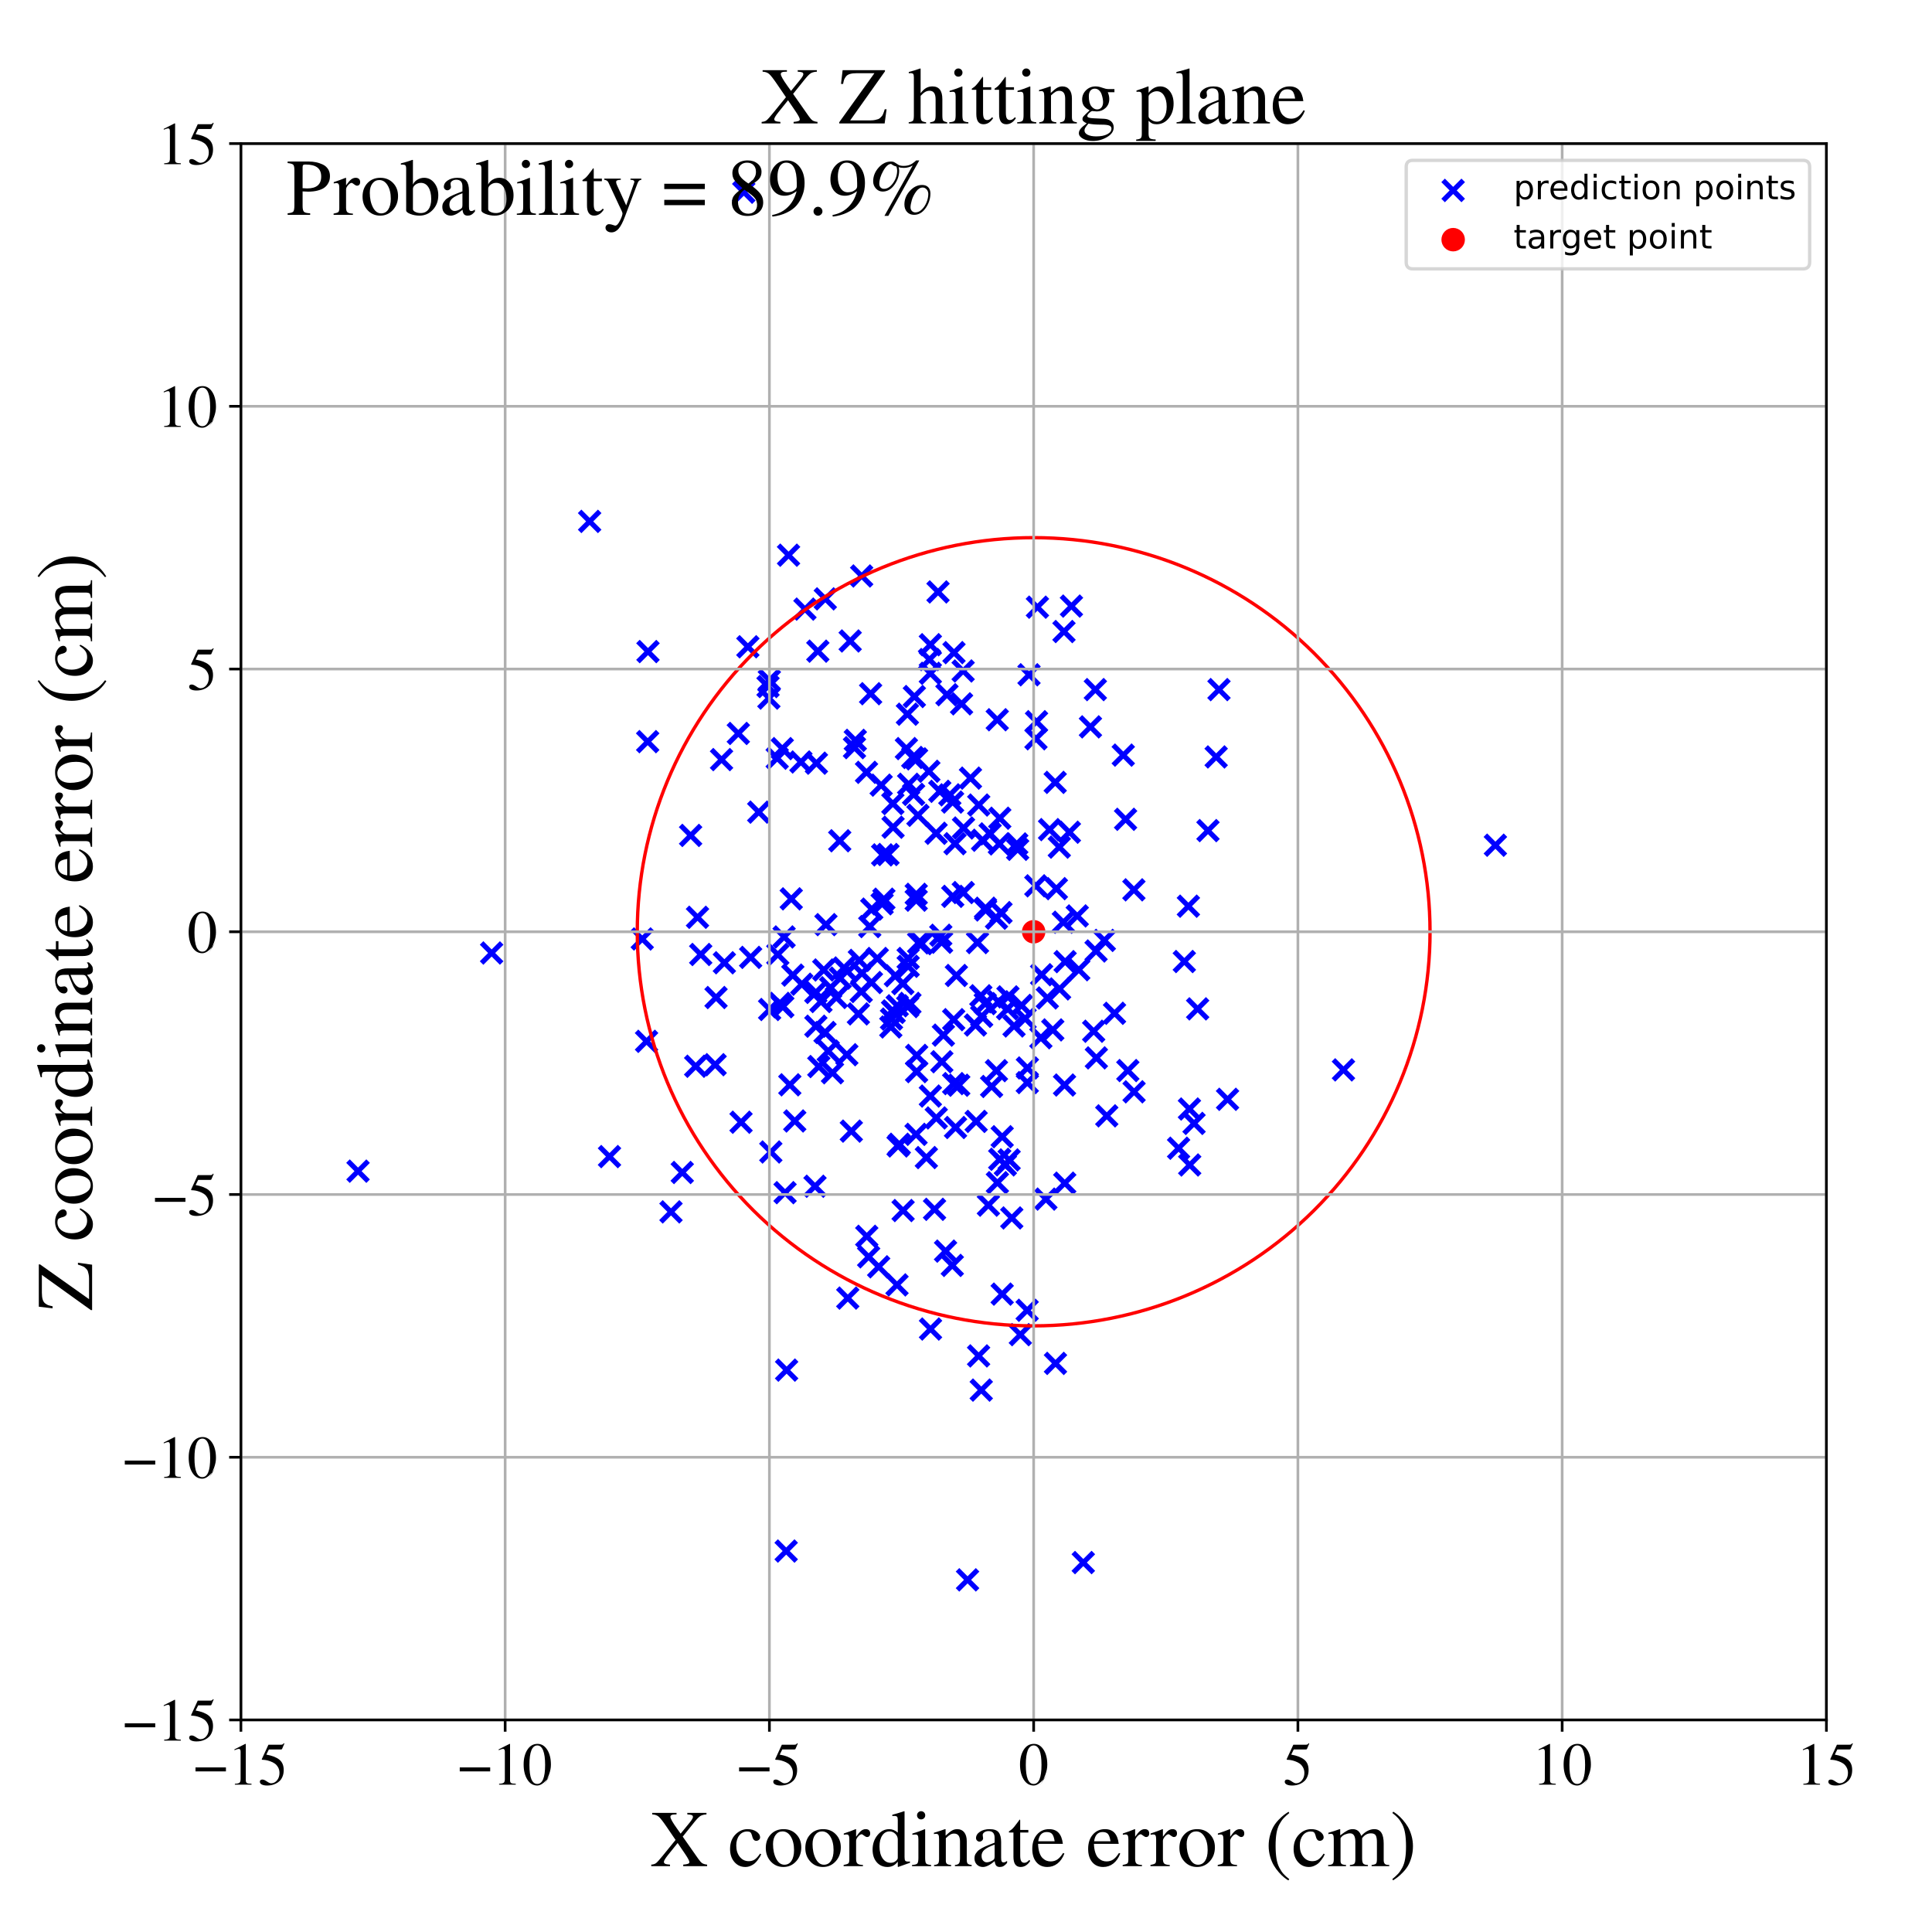 <?xml version="1.0" encoding="utf-8" standalone="no"?>
<!DOCTYPE svg PUBLIC "-//W3C//DTD SVG 1.1//EN"
  "http://www.w3.org/Graphics/SVG/1.1/DTD/svg11.dtd">
<!-- Created with matplotlib (https://matplotlib.org/) -->
<svg height="576pt" version="1.1" viewBox="0 0 576 576" width="576pt" xmlns="http://www.w3.org/2000/svg" xmlns:xlink="http://www.w3.org/1999/xlink">
 <defs>
  <style type="text/css">
*{stroke-linecap:butt;stroke-linejoin:round;}
  </style>
 </defs>
 <g id="figure_1">
  <g id="patch_1">
   <path d="M 0 576 
L 576 576 
L 576 0 
L 0 0 
z
" style="fill:#ffffff;"/>
  </g>
  <g id="axes_1">
   <g id="patch_2">
    <path d="M 71.822 512.784 
L 544.52 512.784 
L 544.52 42.802 
L 71.822 42.802 
z
" style="fill:#ffffff;"/>
   </g>
   <g id="PathCollection_1">
    <defs>
     <path d="M -3 3 
L 3 -3 
M -3 -3 
L 3 3 
" id="m57b1807483" style="stroke:#0000ff;stroke-width:1.5;"/>
    </defs>
    <g clip-path="url(#p9fb040239c)">
     <use style="fill:#0000ff;stroke:#0000ff;stroke-width:1.5;" x="279.658" xlink:href="#m57b1807483" y="176.478"/>
     <use style="fill:#0000ff;stroke:#0000ff;stroke-width:1.5;" x="326.067" xlink:href="#m57b1807483" y="307.45"/>
     <use style="fill:#0000ff;stroke:#0000ff;stroke-width:1.5;" x="315.817" xlink:href="#m57b1807483" y="252.562"/>
     <use style="fill:#0000ff;stroke:#0000ff;stroke-width:1.5;" x="259.905" xlink:href="#m57b1807483" y="271.04"/>
     <use style="fill:#0000ff;stroke:#0000ff;stroke-width:1.5;" x="262.997" xlink:href="#m57b1807483" y="269.45"/>
     <use style="fill:#0000ff;stroke:#0000ff;stroke-width:1.5;" x="231.897" xlink:href="#m57b1807483" y="284.577"/>
     <use style="fill:#0000ff;stroke:#0000ff;stroke-width:1.5;" x="282.319" xlink:href="#m57b1807483" y="207.12"/>
     <use style="fill:#0000ff;stroke:#0000ff;stroke-width:1.5;" x="252.475" xlink:href="#m57b1807483" y="314.451"/>
     <use style="fill:#0000ff;stroke:#0000ff;stroke-width:1.5;" x="229.451" xlink:href="#m57b1807483" y="300.969"/>
     <use style="fill:#0000ff;stroke:#0000ff;stroke-width:1.5;" x="325.102" xlink:href="#m57b1807483" y="216.707"/>
     <use style="fill:#0000ff;stroke:#0000ff;stroke-width:1.5;" x="215.961" xlink:href="#m57b1807483" y="287.035"/>
     <use style="fill:#0000ff;stroke:#0000ff;stroke-width:1.5;" x="298.057" xlink:href="#m57b1807483" y="345.629"/>
     <use style="fill:#0000ff;stroke:#0000ff;stroke-width:1.5;" x="221.749" xlink:href="#m57b1807483" y="57.303"/>
     <use style="fill:#0000ff;stroke:#0000ff;stroke-width:1.5;" x="285.131" xlink:href="#m57b1807483" y="290.828"/>
     <use style="fill:#0000ff;stroke:#0000ff;stroke-width:1.5;" x="259.813" xlink:href="#m57b1807483" y="292.924"/>
     <use style="fill:#0000ff;stroke:#0000ff;stroke-width:1.5;" x="208.911" xlink:href="#m57b1807483" y="284.568"/>
     <use style="fill:#0000ff;stroke:#0000ff;stroke-width:1.5;" x="280.723" xlink:href="#m57b1807483" y="280.917"/>
     <use style="fill:#0000ff;stroke:#0000ff;stroke-width:1.5;" x="277.118" xlink:href="#m57b1807483" y="196.636"/>
     <use style="fill:#0000ff;stroke:#0000ff;stroke-width:1.5;" x="207.41" xlink:href="#m57b1807483" y="317.888"/>
     <use style="fill:#0000ff;stroke:#0000ff;stroke-width:1.5;" x="273.154" xlink:href="#m57b1807483" y="268.375"/>
     <use style="fill:#0000ff;stroke:#0000ff;stroke-width:1.5;" x="291.029" xlink:href="#m57b1807483" y="334.33"/>
     <use style="fill:#0000ff;stroke:#0000ff;stroke-width:1.5;" x="253.812" xlink:href="#m57b1807483" y="337.228"/>
     <use style="fill:#0000ff;stroke:#0000ff;stroke-width:1.5;" x="235.473" xlink:href="#m57b1807483" y="323.422"/>
     <use style="fill:#0000ff;stroke:#0000ff;stroke-width:1.5;" x="306.782" xlink:href="#m57b1807483" y="201.177"/>
     <use style="fill:#0000ff;stroke:#0000ff;stroke-width:1.5;" x="106.745" xlink:href="#m57b1807483" y="349.162"/>
     <use style="fill:#0000ff;stroke:#0000ff;stroke-width:1.5;" x="300.396" xlink:href="#m57b1807483" y="300.739"/>
     <use style="fill:#0000ff;stroke:#0000ff;stroke-width:1.5;" x="277.422" xlink:href="#m57b1807483" y="396.234"/>
     <use style="fill:#0000ff;stroke:#0000ff;stroke-width:1.5;" x="277.374" xlink:href="#m57b1807483" y="326.775"/>
     <use style="fill:#0000ff;stroke:#0000ff;stroke-width:1.5;" x="207.953" xlink:href="#m57b1807483" y="273.478"/>
     <use style="fill:#0000ff;stroke:#0000ff;stroke-width:1.5;" x="266.948" xlink:href="#m57b1807483" y="290.888"/>
     <use style="fill:#0000ff;stroke:#0000ff;stroke-width:1.5;" x="263.147" xlink:href="#m57b1807483" y="254.875"/>
     <use style="fill:#0000ff;stroke:#0000ff;stroke-width:1.5;" x="246.057" xlink:href="#m57b1807483" y="178.545"/>
     <use style="fill:#0000ff;stroke:#0000ff;stroke-width:1.5;" x="319.437" xlink:href="#m57b1807483" y="180.7"/>
     <use style="fill:#0000ff;stroke:#0000ff;stroke-width:1.5;" x="321.619" xlink:href="#m57b1807483" y="289.116"/>
     <use style="fill:#0000ff;stroke:#0000ff;stroke-width:1.5;" x="222.97" xlink:href="#m57b1807483" y="192.826"/>
     <use style="fill:#0000ff;stroke:#0000ff;stroke-width:1.5;" x="287.144" xlink:href="#m57b1807483" y="200.042"/>
     <use style="fill:#0000ff;stroke:#0000ff;stroke-width:1.5;" x="300.51" xlink:href="#m57b1807483" y="297.207"/>
     <use style="fill:#0000ff;stroke:#0000ff;stroke-width:1.5;" x="292.674" xlink:href="#m57b1807483" y="303.014"/>
     <use style="fill:#0000ff;stroke:#0000ff;stroke-width:1.5;" x="256.896" xlink:href="#m57b1807483" y="171.72"/>
     <use style="fill:#0000ff;stroke:#0000ff;stroke-width:1.5;" x="256.971" xlink:href="#m57b1807483" y="290.141"/>
     <use style="fill:#0000ff;stroke:#0000ff;stroke-width:1.5;" x="244.762" xlink:href="#m57b1807483" y="298.591"/>
     <use style="fill:#0000ff;stroke:#0000ff;stroke-width:1.5;" x="266.193" xlink:href="#m57b1807483" y="239.572"/>
     <use style="fill:#0000ff;stroke:#0000ff;stroke-width:1.5;" x="273.884" xlink:href="#m57b1807483" y="281.111"/>
     <use style="fill:#0000ff;stroke:#0000ff;stroke-width:1.5;" x="254.751" xlink:href="#m57b1807483" y="222.905"/>
     <use style="fill:#0000ff;stroke:#0000ff;stroke-width:1.5;" x="276.926" xlink:href="#m57b1807483" y="229.947"/>
     <use style="fill:#0000ff;stroke:#0000ff;stroke-width:1.5;" x="200.047" xlink:href="#m57b1807483" y="361.306"/>
     <use style="fill:#0000ff;stroke:#0000ff;stroke-width:1.5;" x="334.89" xlink:href="#m57b1807483" y="225.129"/>
     <use style="fill:#0000ff;stroke:#0000ff;stroke-width:1.5;" x="298.791" xlink:href="#m57b1807483" y="338.896"/>
     <use style="fill:#0000ff;stroke:#0000ff;stroke-width:1.5;" x="267.429" xlink:href="#m57b1807483" y="383.074"/>
     <use style="fill:#0000ff;stroke:#0000ff;stroke-width:1.5;" x="258.415" xlink:href="#m57b1807483" y="368.587"/>
     <use style="fill:#0000ff;stroke:#0000ff;stroke-width:1.5;" x="313.875" xlink:href="#m57b1807483" y="307.051"/>
     <use style="fill:#0000ff;stroke:#0000ff;stroke-width:1.5;" x="287.263" xlink:href="#m57b1807483" y="246.856"/>
     <use style="fill:#0000ff;stroke:#0000ff;stroke-width:1.5;" x="277.37" xlink:href="#m57b1807483" y="200.735"/>
     <use style="fill:#0000ff;stroke:#0000ff;stroke-width:1.5;" x="243.24" xlink:href="#m57b1807483" y="305.95"/>
     <use style="fill:#0000ff;stroke:#0000ff;stroke-width:1.5;" x="336.25" xlink:href="#m57b1807483" y="319.172"/>
     <use style="fill:#0000ff;stroke:#0000ff;stroke-width:1.5;" x="303.403" xlink:href="#m57b1807483" y="253.213"/>
     <use style="fill:#0000ff;stroke:#0000ff;stroke-width:1.5;" x="311.817" xlink:href="#m57b1807483" y="357.494"/>
     <use style="fill:#0000ff;stroke:#0000ff;stroke-width:1.5;" x="283.182" xlink:href="#m57b1807483" y="236.973"/>
     <use style="fill:#0000ff;stroke:#0000ff;stroke-width:1.5;" x="229.369" xlink:href="#m57b1807483" y="202.835"/>
     <use style="fill:#0000ff;stroke:#0000ff;stroke-width:1.5;" x="299.735" xlink:href="#m57b1807483" y="347.294"/>
     <use style="fill:#0000ff;stroke:#0000ff;stroke-width:1.5;" x="245.965" xlink:href="#m57b1807483" y="307.825"/>
     <use style="fill:#0000ff;stroke:#0000ff;stroke-width:1.5;" x="270.23" xlink:href="#m57b1807483" y="223.18"/>
     <use style="fill:#0000ff;stroke:#0000ff;stroke-width:1.5;" x="338.057" xlink:href="#m57b1807483" y="265.294"/>
     <use style="fill:#0000ff;stroke:#0000ff;stroke-width:1.5;" x="255.92" xlink:href="#m57b1807483" y="302.28"/>
     <use style="fill:#0000ff;stroke:#0000ff;stroke-width:1.5;" x="300.86" xlink:href="#m57b1807483" y="345.815"/>
     <use style="fill:#0000ff;stroke:#0000ff;stroke-width:1.5;" x="234.058" xlink:href="#m57b1807483" y="355.577"/>
     <use style="fill:#0000ff;stroke:#0000ff;stroke-width:1.5;" x="249.339" xlink:href="#m57b1807483" y="297.385"/>
     <use style="fill:#0000ff;stroke:#0000ff;stroke-width:1.5;" x="332.281" xlink:href="#m57b1807483" y="302.1"/>
     <use style="fill:#0000ff;stroke:#0000ff;stroke-width:1.5;" x="279.087" xlink:href="#m57b1807483" y="248.432"/>
     <use style="fill:#0000ff;stroke:#0000ff;stroke-width:1.5;" x="258.341" xlink:href="#m57b1807483" y="230.26"/>
     <use style="fill:#0000ff;stroke:#0000ff;stroke-width:1.5;" x="280.486" xlink:href="#m57b1807483" y="278.834"/>
     <use style="fill:#0000ff;stroke:#0000ff;stroke-width:1.5;" x="272.379" xlink:href="#m57b1807483" y="236.84"/>
     <use style="fill:#0000ff;stroke:#0000ff;stroke-width:1.5;" x="291.755" xlink:href="#m57b1807483" y="404.246"/>
     <use style="fill:#0000ff;stroke:#0000ff;stroke-width:1.5;" x="242.982" xlink:href="#m57b1807483" y="353.665"/>
     <use style="fill:#0000ff;stroke:#0000ff;stroke-width:1.5;" x="329.969" xlink:href="#m57b1807483" y="332.676"/>
     <use style="fill:#0000ff;stroke:#0000ff;stroke-width:1.5;" x="317.439" xlink:href="#m57b1807483" y="352.744"/>
     <use style="fill:#0000ff;stroke:#0000ff;stroke-width:1.5;" x="304.207" xlink:href="#m57b1807483" y="397.906"/>
     <use style="fill:#0000ff;stroke:#0000ff;stroke-width:1.5;" x="239.983" xlink:href="#m57b1807483" y="181.599"/>
     <use style="fill:#0000ff;stroke:#0000ff;stroke-width:1.5;" x="293.849" xlink:href="#m57b1807483" y="271.295"/>
     <use style="fill:#0000ff;stroke:#0000ff;stroke-width:1.5;" x="220.932" xlink:href="#m57b1807483" y="334.578"/>
     <use style="fill:#0000ff;stroke:#0000ff;stroke-width:1.5;" x="321.172" xlink:href="#m57b1807483" y="273.072"/>
     <use style="fill:#0000ff;stroke:#0000ff;stroke-width:1.5;" x="283.916" xlink:href="#m57b1807483" y="377.265"/>
     <use style="fill:#0000ff;stroke:#0000ff;stroke-width:1.5;" x="270.749" xlink:href="#m57b1807483" y="285.753"/>
     <use style="fill:#0000ff;stroke:#0000ff;stroke-width:1.5;" x="266.259" xlink:href="#m57b1807483" y="246.625"/>
     <use style="fill:#0000ff;stroke:#0000ff;stroke-width:1.5;" x="291.796" xlink:href="#m57b1807483" y="240.011"/>
     <use style="fill:#0000ff;stroke:#0000ff;stroke-width:1.5;" x="255.002" xlink:href="#m57b1807483" y="220.722"/>
     <use style="fill:#0000ff;stroke:#0000ff;stroke-width:1.5;" x="233.226" xlink:href="#m57b1807483" y="223.188"/>
     <use style="fill:#0000ff;stroke:#0000ff;stroke-width:1.5;" x="243.224" xlink:href="#m57b1807483" y="295.878"/>
     <use style="fill:#0000ff;stroke:#0000ff;stroke-width:1.5;" x="297.091" xlink:href="#m57b1807483" y="273.759"/>
     <use style="fill:#0000ff;stroke:#0000ff;stroke-width:1.5;" x="295.187" xlink:href="#m57b1807483" y="248.606"/>
     <use style="fill:#0000ff;stroke:#0000ff;stroke-width:1.5;" x="262.706" xlink:href="#m57b1807483" y="234.081"/>
     <use style="fill:#0000ff;stroke:#0000ff;stroke-width:1.5;" x="272.604" xlink:href="#m57b1807483" y="207.662"/>
     <use style="fill:#0000ff;stroke:#0000ff;stroke-width:1.5;" x="317.023" xlink:href="#m57b1807483" y="274.947"/>
     <use style="fill:#0000ff;stroke:#0000ff;stroke-width:1.5;" x="226.206" xlink:href="#m57b1807483" y="242.127"/>
     <use style="fill:#0000ff;stroke:#0000ff;stroke-width:1.5;" x="338.108" xlink:href="#m57b1807483" y="325.507"/>
     <use style="fill:#0000ff;stroke:#0000ff;stroke-width:1.5;" x="293.811" xlink:href="#m57b1807483" y="270.772"/>
     <use style="fill:#0000ff;stroke:#0000ff;stroke-width:1.5;" x="277.374" xlink:href="#m57b1807483" y="192.21"/>
     <use style="fill:#0000ff;stroke:#0000ff;stroke-width:1.5;" x="326.565" xlink:href="#m57b1807483" y="205.595"/>
     <use style="fill:#0000ff;stroke:#0000ff;stroke-width:1.5;" x="302.32" xlink:href="#m57b1807483" y="305.882"/>
     <use style="fill:#0000ff;stroke:#0000ff;stroke-width:1.5;" x="297.076" xlink:href="#m57b1807483" y="319.202"/>
     <use style="fill:#0000ff;stroke:#0000ff;stroke-width:1.5;" x="326.869" xlink:href="#m57b1807483" y="315.393"/>
     <use style="fill:#0000ff;stroke:#0000ff;stroke-width:1.5;" x="294.677" xlink:href="#m57b1807483" y="359.305"/>
     <use style="fill:#0000ff;stroke:#0000ff;stroke-width:1.5;" x="239.04" xlink:href="#m57b1807483" y="293.428"/>
     <use style="fill:#0000ff;stroke:#0000ff;stroke-width:1.5;" x="289.332" xlink:href="#m57b1807483" y="231.986"/>
     <use style="fill:#0000ff;stroke:#0000ff;stroke-width:1.5;" x="284.048" xlink:href="#m57b1807483" y="267.236"/>
     <use style="fill:#0000ff;stroke:#0000ff;stroke-width:1.5;" x="270.629" xlink:href="#m57b1807483" y="300.102"/>
     <use style="fill:#0000ff;stroke:#0000ff;stroke-width:1.5;" x="278.622" xlink:href="#m57b1807483" y="360.546"/>
     <use style="fill:#0000ff;stroke:#0000ff;stroke-width:1.5;" x="146.575" xlink:href="#m57b1807483" y="284.121"/>
     <use style="fill:#0000ff;stroke:#0000ff;stroke-width:1.5;" x="280.796" xlink:href="#m57b1807483" y="316.541"/>
     <use style="fill:#0000ff;stroke:#0000ff;stroke-width:1.5;" x="236.948" xlink:href="#m57b1807483" y="334.201"/>
     <use style="fill:#0000ff;stroke:#0000ff;stroke-width:1.5;" x="314.596" xlink:href="#m57b1807483" y="233.255"/>
     <use style="fill:#0000ff;stroke:#0000ff;stroke-width:1.5;" x="205.902" xlink:href="#m57b1807483" y="249.071"/>
     <use style="fill:#0000ff;stroke:#0000ff;stroke-width:1.5;" x="335.577" xlink:href="#m57b1807483" y="244.265"/>
     <use style="fill:#0000ff;stroke:#0000ff;stroke-width:1.5;" x="284.724" xlink:href="#m57b1807483" y="251.536"/>
     <use style="fill:#0000ff;stroke:#0000ff;stroke-width:1.5;" x="308.859" xlink:href="#m57b1807483" y="220.255"/>
     <use style="fill:#0000ff;stroke:#0000ff;stroke-width:1.5;" x="265.585" xlink:href="#m57b1807483" y="306.175"/>
     <use style="fill:#0000ff;stroke:#0000ff;stroke-width:1.5;" x="354.695" xlink:href="#m57b1807483" y="347.322"/>
     <use style="fill:#0000ff;stroke:#0000ff;stroke-width:1.5;" x="267.497" xlink:href="#m57b1807483" y="299.864"/>
     <use style="fill:#0000ff;stroke:#0000ff;stroke-width:1.5;" x="243.828" xlink:href="#m57b1807483" y="194.137"/>
     <use style="fill:#0000ff;stroke:#0000ff;stroke-width:1.5;" x="261.967" xlink:href="#m57b1807483" y="377.68"/>
     <use style="fill:#0000ff;stroke:#0000ff;stroke-width:1.5;" x="306.276" xlink:href="#m57b1807483" y="322.761"/>
     <use style="fill:#0000ff;stroke:#0000ff;stroke-width:1.5;" x="250.494" xlink:href="#m57b1807483" y="291.609"/>
     <use style="fill:#0000ff;stroke:#0000ff;stroke-width:1.5;" x="306.235" xlink:href="#m57b1807483" y="390.64"/>
     <use style="fill:#0000ff;stroke:#0000ff;stroke-width:1.5;" x="246.248" xlink:href="#m57b1807483" y="275.667"/>
     <use style="fill:#0000ff;stroke:#0000ff;stroke-width:1.5;" x="253.471" xlink:href="#m57b1807483" y="191.098"/>
     <use style="fill:#0000ff;stroke:#0000ff;stroke-width:1.5;" x="326.777" xlink:href="#m57b1807483" y="283.528"/>
     <use style="fill:#0000ff;stroke:#0000ff;stroke-width:1.5;" x="298.067" xlink:href="#m57b1807483" y="243.942"/>
     <use style="fill:#0000ff;stroke:#0000ff;stroke-width:1.5;" x="250.356" xlink:href="#m57b1807483" y="250.662"/>
     <use style="fill:#0000ff;stroke:#0000ff;stroke-width:1.5;" x="279.133" xlink:href="#m57b1807483" y="333.298"/>
     <use style="fill:#0000ff;stroke:#0000ff;stroke-width:1.5;" x="270.899" xlink:href="#m57b1807483" y="233.821"/>
     <use style="fill:#0000ff;stroke:#0000ff;stroke-width:1.5;" x="261.551" xlink:href="#m57b1807483" y="285.757"/>
     <use style="fill:#0000ff;stroke:#0000ff;stroke-width:1.5;" x="293.742" xlink:href="#m57b1807483" y="299.213"/>
     <use style="fill:#0000ff;stroke:#0000ff;stroke-width:1.5;" x="297.951" xlink:href="#m57b1807483" y="251.604"/>
     <use style="fill:#0000ff;stroke:#0000ff;stroke-width:1.5;" x="244.119" xlink:href="#m57b1807483" y="317.98"/>
     <use style="fill:#0000ff;stroke:#0000ff;stroke-width:1.5;" x="354.304" xlink:href="#m57b1807483" y="270.169"/>
     <use style="fill:#0000ff;stroke:#0000ff;stroke-width:1.5;" x="269.168" xlink:href="#m57b1807483" y="293.251"/>
     <use style="fill:#0000ff;stroke:#0000ff;stroke-width:1.5;" x="213.206" xlink:href="#m57b1807483" y="317.421"/>
     <use style="fill:#0000ff;stroke:#0000ff;stroke-width:1.5;" x="353.09" xlink:href="#m57b1807483" y="286.667"/>
     <use style="fill:#0000ff;stroke:#0000ff;stroke-width:1.5;" x="354.611" xlink:href="#m57b1807483" y="330.636"/>
     <use style="fill:#0000ff;stroke:#0000ff;stroke-width:1.5;" x="238.784" xlink:href="#m57b1807483" y="227.175"/>
     <use style="fill:#0000ff;stroke:#0000ff;stroke-width:1.5;" x="259.307" xlink:href="#m57b1807483" y="276.242"/>
     <use style="fill:#0000ff;stroke:#0000ff;stroke-width:1.5;" x="258.979" xlink:href="#m57b1807483" y="374.707"/>
     <use style="fill:#0000ff;stroke:#0000ff;stroke-width:1.5;" x="273.296" xlink:href="#m57b1807483" y="314.65"/>
     <use style="fill:#0000ff;stroke:#0000ff;stroke-width:1.5;" x="266.578" xlink:href="#m57b1807483" y="301.828"/>
     <use style="fill:#0000ff;stroke:#0000ff;stroke-width:1.5;" x="357.062" xlink:href="#m57b1807483" y="300.782"/>
     <use style="fill:#0000ff;stroke:#0000ff;stroke-width:1.5;" x="191.483" xlink:href="#m57b1807483" y="279.943"/>
     <use style="fill:#0000ff;stroke:#0000ff;stroke-width:1.5;" x="309.029" xlink:href="#m57b1807483" y="215.163"/>
     <use style="fill:#0000ff;stroke:#0000ff;stroke-width:1.5;" x="263.52" xlink:href="#m57b1807483" y="268.078"/>
     <use style="fill:#0000ff;stroke:#0000ff;stroke-width:1.5;" x="281.907" xlink:href="#m57b1807483" y="372.999"/>
     <use style="fill:#0000ff;stroke:#0000ff;stroke-width:1.5;" x="267.745" xlink:href="#m57b1807483" y="341.654"/>
     <use style="fill:#0000ff;stroke:#0000ff;stroke-width:1.5;" x="284.333" xlink:href="#m57b1807483" y="303.996"/>
     <use style="fill:#0000ff;stroke:#0000ff;stroke-width:1.5;" x="266.104" xlink:href="#m57b1807483" y="301.403"/>
     <use style="fill:#0000ff;stroke:#0000ff;stroke-width:1.5;" x="365.979" xlink:href="#m57b1807483" y="327.744"/>
     <use style="fill:#0000ff;stroke:#0000ff;stroke-width:1.5;" x="203.411" xlink:href="#m57b1807483" y="349.558"/>
     <use style="fill:#0000ff;stroke:#0000ff;stroke-width:1.5;" x="310.324" xlink:href="#m57b1807483" y="309.399"/>
     <use style="fill:#0000ff;stroke:#0000ff;stroke-width:1.5;" x="234.39" xlink:href="#m57b1807483" y="462.424"/>
     <use style="fill:#0000ff;stroke:#0000ff;stroke-width:1.5;" x="193.186" xlink:href="#m57b1807483" y="194.259"/>
     <use style="fill:#0000ff;stroke:#0000ff;stroke-width:1.5;" x="288.461" xlink:href="#m57b1807483" y="471.013"/>
     <use style="fill:#0000ff;stroke:#0000ff;stroke-width:1.5;" x="290.821" xlink:href="#m57b1807483" y="305.597"/>
     <use style="fill:#0000ff;stroke:#0000ff;stroke-width:1.5;" x="297.321" xlink:href="#m57b1807483" y="214.579"/>
     <use style="fill:#0000ff;stroke:#0000ff;stroke-width:1.5;" x="248.193" xlink:href="#m57b1807483" y="319.829"/>
     <use style="fill:#0000ff;stroke:#0000ff;stroke-width:1.5;" x="329.241" xlink:href="#m57b1807483" y="280.371"/>
     <use style="fill:#0000ff;stroke:#0000ff;stroke-width:1.5;" x="233.384" xlink:href="#m57b1807483" y="300.138"/>
     <use style="fill:#0000ff;stroke:#0000ff;stroke-width:1.5;" x="303.136" xlink:href="#m57b1807483" y="251.605"/>
     <use style="fill:#0000ff;stroke:#0000ff;stroke-width:1.5;" x="400.54" xlink:href="#m57b1807483" y="318.975"/>
     <use style="fill:#0000ff;stroke:#0000ff;stroke-width:1.5;" x="292.421" xlink:href="#m57b1807483" y="296.873"/>
     <use style="fill:#0000ff;stroke:#0000ff;stroke-width:1.5;" x="317.212" xlink:href="#m57b1807483" y="188.283"/>
     <use style="fill:#0000ff;stroke:#0000ff;stroke-width:1.5;" x="273.673" xlink:href="#m57b1807483" y="243.073"/>
     <use style="fill:#0000ff;stroke:#0000ff;stroke-width:1.5;" x="268.119" xlink:href="#m57b1807483" y="341.149"/>
     <use style="fill:#0000ff;stroke:#0000ff;stroke-width:1.5;" x="305.614" xlink:href="#m57b1807483" y="303.689"/>
     <use style="fill:#0000ff;stroke:#0000ff;stroke-width:1.5;" x="312.912" xlink:href="#m57b1807483" y="247.335"/>
     <use style="fill:#0000ff;stroke:#0000ff;stroke-width:1.5;" x="270.532" xlink:href="#m57b1807483" y="212.93"/>
     <use style="fill:#0000ff;stroke:#0000ff;stroke-width:1.5;" x="192.764" xlink:href="#m57b1807483" y="310.459"/>
     <use style="fill:#0000ff;stroke:#0000ff;stroke-width:1.5;" x="292.934" xlink:href="#m57b1807483" y="250.508"/>
     <use style="fill:#0000ff;stroke:#0000ff;stroke-width:1.5;" x="284.879" xlink:href="#m57b1807483" y="336.151"/>
     <use style="fill:#0000ff;stroke:#0000ff;stroke-width:1.5;" x="234.523" xlink:href="#m57b1807483" y="408.479"/>
     <use style="fill:#0000ff;stroke:#0000ff;stroke-width:1.5;" x="228.976" xlink:href="#m57b1807483" y="204.687"/>
     <use style="fill:#0000ff;stroke:#0000ff;stroke-width:1.5;" x="276.184" xlink:href="#m57b1807483" y="345.113"/>
     <use style="fill:#0000ff;stroke:#0000ff;stroke-width:1.5;" x="273.274" xlink:href="#m57b1807483" y="319.485"/>
     <use style="fill:#0000ff;stroke:#0000ff;stroke-width:1.5;" x="284.42" xlink:href="#m57b1807483" y="194.572"/>
     <use style="fill:#0000ff;stroke:#0000ff;stroke-width:1.5;" x="256.77" xlink:href="#m57b1807483" y="295.62"/>
     <use style="fill:#0000ff;stroke:#0000ff;stroke-width:1.5;" x="291.431" xlink:href="#m57b1807483" y="281.019"/>
     <use style="fill:#0000ff;stroke:#0000ff;stroke-width:1.5;" x="220.123" xlink:href="#m57b1807483" y="218.668"/>
     <use style="fill:#0000ff;stroke:#0000ff;stroke-width:1.5;" x="235.094" xlink:href="#m57b1807483" y="165.525"/>
     <use style="fill:#0000ff;stroke:#0000ff;stroke-width:1.5;" x="309.294" xlink:href="#m57b1807483" y="181.02"/>
     <use style="fill:#0000ff;stroke:#0000ff;stroke-width:1.5;" x="310.545" xlink:href="#m57b1807483" y="290.601"/>
     <use style="fill:#0000ff;stroke:#0000ff;stroke-width:1.5;" x="274.718" xlink:href="#m57b1807483" y="281.338"/>
     <use style="fill:#0000ff;stroke:#0000ff;stroke-width:1.5;" x="284.001" xlink:href="#m57b1807483" y="239.123"/>
     <use style="fill:#0000ff;stroke:#0000ff;stroke-width:1.5;" x="245.597" xlink:href="#m57b1807483" y="289.186"/>
     <use style="fill:#0000ff;stroke:#0000ff;stroke-width:1.5;" x="281.262" xlink:href="#m57b1807483" y="308.611"/>
     <use style="fill:#0000ff;stroke:#0000ff;stroke-width:1.5;" x="287.185" xlink:href="#m57b1807483" y="266.1"/>
     <use style="fill:#0000ff;stroke:#0000ff;stroke-width:1.5;" x="271.282" xlink:href="#m57b1807483" y="299.142"/>
     <use style="fill:#0000ff;stroke:#0000ff;stroke-width:1.5;" x="286.678" xlink:href="#m57b1807483" y="209.839"/>
     <use style="fill:#0000ff;stroke:#0000ff;stroke-width:1.5;" x="213.478" xlink:href="#m57b1807483" y="297.398"/>
     <use style="fill:#0000ff;stroke:#0000ff;stroke-width:1.5;" x="233.771" xlink:href="#m57b1807483" y="279.336"/>
     <use style="fill:#0000ff;stroke:#0000ff;stroke-width:1.5;" x="272.126" xlink:href="#m57b1807483" y="225.828"/>
     <use style="fill:#0000ff;stroke:#0000ff;stroke-width:1.5;" x="246.925" xlink:href="#m57b1807483" y="313.373"/>
     <use style="fill:#0000ff;stroke:#0000ff;stroke-width:1.5;" x="360.141" xlink:href="#m57b1807483" y="247.632"/>
     <use style="fill:#0000ff;stroke:#0000ff;stroke-width:1.5;" x="318.823" xlink:href="#m57b1807483" y="248.116"/>
     <use style="fill:#0000ff;stroke:#0000ff;stroke-width:1.5;" x="308.819" xlink:href="#m57b1807483" y="264.095"/>
     <use style="fill:#0000ff;stroke:#0000ff;stroke-width:1.5;" x="229.23" xlink:href="#m57b1807483" y="208.127"/>
     <use style="fill:#0000ff;stroke:#0000ff;stroke-width:1.5;" x="298.787" xlink:href="#m57b1807483" y="385.824"/>
     <use style="fill:#0000ff;stroke:#0000ff;stroke-width:1.5;" x="284.323" xlink:href="#m57b1807483" y="323.061"/>
     <use style="fill:#0000ff;stroke:#0000ff;stroke-width:1.5;" x="315.901" xlink:href="#m57b1807483" y="294.837"/>
     <use style="fill:#0000ff;stroke:#0000ff;stroke-width:1.5;" x="297.68" xlink:href="#m57b1807483" y="298.67"/>
     <use style="fill:#0000ff;stroke:#0000ff;stroke-width:1.5;" x="445.832" xlink:href="#m57b1807483" y="251.992"/>
     <use style="fill:#0000ff;stroke:#0000ff;stroke-width:1.5;" x="363.422" xlink:href="#m57b1807483" y="205.596"/>
     <use style="fill:#0000ff;stroke:#0000ff;stroke-width:1.5;" x="351.385" xlink:href="#m57b1807483" y="342.328"/>
     <use style="fill:#0000ff;stroke:#0000ff;stroke-width:1.5;" x="298.436" xlink:href="#m57b1807483" y="272.074"/>
     <use style="fill:#0000ff;stroke:#0000ff;stroke-width:1.5;" x="231.713" xlink:href="#m57b1807483" y="226.051"/>
     <use style="fill:#0000ff;stroke:#0000ff;stroke-width:1.5;" x="181.719" xlink:href="#m57b1807483" y="344.821"/>
     <use style="fill:#0000ff;stroke:#0000ff;stroke-width:1.5;" x="273.105" xlink:href="#m57b1807483" y="338.188"/>
     <use style="fill:#0000ff;stroke:#0000ff;stroke-width:1.5;" x="285.839" xlink:href="#m57b1807483" y="323.545"/>
     <use style="fill:#0000ff;stroke:#0000ff;stroke-width:1.5;" x="256.206" xlink:href="#m57b1807483" y="286.323"/>
     <use style="fill:#0000ff;stroke:#0000ff;stroke-width:1.5;" x="317.553" xlink:href="#m57b1807483" y="286.698"/>
     <use style="fill:#0000ff;stroke:#0000ff;stroke-width:1.5;" x="295.633" xlink:href="#m57b1807483" y="323.917"/>
     <use style="fill:#0000ff;stroke:#0000ff;stroke-width:1.5;" x="362.584" xlink:href="#m57b1807483" y="225.671"/>
     <use style="fill:#0000ff;stroke:#0000ff;stroke-width:1.5;" x="264.749" xlink:href="#m57b1807483" y="254.761"/>
     <use style="fill:#0000ff;stroke:#0000ff;stroke-width:1.5;" x="251.605" xlink:href="#m57b1807483" y="288.585"/>
     <use style="fill:#0000ff;stroke:#0000ff;stroke-width:1.5;" x="280.188" xlink:href="#m57b1807483" y="235.92"/>
     <use style="fill:#0000ff;stroke:#0000ff;stroke-width:1.5;" x="259.564" xlink:href="#m57b1807483" y="206.818"/>
     <use style="fill:#0000ff;stroke:#0000ff;stroke-width:1.5;" x="312.248" xlink:href="#m57b1807483" y="297.527"/>
     <use style="fill:#0000ff;stroke:#0000ff;stroke-width:1.5;" x="355.988" xlink:href="#m57b1807483" y="334.927"/>
     <use style="fill:#0000ff;stroke:#0000ff;stroke-width:1.5;" x="232.484" xlink:href="#m57b1807483" y="299.147"/>
     <use style="fill:#0000ff;stroke:#0000ff;stroke-width:1.5;" x="215.122" xlink:href="#m57b1807483" y="226.46"/>
     <use style="fill:#0000ff;stroke:#0000ff;stroke-width:1.5;" x="252.749" xlink:href="#m57b1807483" y="387.007"/>
     <use style="fill:#0000ff;stroke:#0000ff;stroke-width:1.5;" x="269.25" xlink:href="#m57b1807483" y="360.907"/>
     <use style="fill:#0000ff;stroke:#0000ff;stroke-width:1.5;" x="306.305" xlink:href="#m57b1807483" y="318.4"/>
     <use style="fill:#0000ff;stroke:#0000ff;stroke-width:1.5;" x="235.904" xlink:href="#m57b1807483" y="267.981"/>
     <use style="fill:#0000ff;stroke:#0000ff;stroke-width:1.5;" x="273.164" xlink:href="#m57b1807483" y="266.629"/>
     <use style="fill:#0000ff;stroke:#0000ff;stroke-width:1.5;" x="322.971" xlink:href="#m57b1807483" y="465.857"/>
     <use style="fill:#0000ff;stroke:#0000ff;stroke-width:1.5;" x="301.65" xlink:href="#m57b1807483" y="363.112"/>
     <use style="fill:#0000ff;stroke:#0000ff;stroke-width:1.5;" x="265.789" xlink:href="#m57b1807483" y="303.822"/>
     <use style="fill:#0000ff;stroke:#0000ff;stroke-width:1.5;" x="273.265" xlink:href="#m57b1807483" y="226.243"/>
     <use style="fill:#0000ff;stroke:#0000ff;stroke-width:1.5;" x="314.943" xlink:href="#m57b1807483" y="264.938"/>
     <use style="fill:#0000ff;stroke:#0000ff;stroke-width:1.5;" x="236.365" xlink:href="#m57b1807483" y="290.718"/>
     <use style="fill:#0000ff;stroke:#0000ff;stroke-width:1.5;" x="175.797" xlink:href="#m57b1807483" y="155.447"/>
     <use style="fill:#0000ff;stroke:#0000ff;stroke-width:1.5;" x="314.677" xlink:href="#m57b1807483" y="406.479"/>
     <use style="fill:#0000ff;stroke:#0000ff;stroke-width:1.5;" x="229.812" xlink:href="#m57b1807483" y="343.448"/>
     <use style="fill:#0000ff;stroke:#0000ff;stroke-width:1.5;" x="193.096" xlink:href="#m57b1807483" y="221.112"/>
     <use style="fill:#0000ff;stroke:#0000ff;stroke-width:1.5;" x="247.642" xlink:href="#m57b1807483" y="294.496"/>
     <use style="fill:#0000ff;stroke:#0000ff;stroke-width:1.5;" x="304.543" xlink:href="#m57b1807483" y="299.743"/>
     <use style="fill:#0000ff;stroke:#0000ff;stroke-width:1.5;" x="292.549" xlink:href="#m57b1807483" y="414.439"/>
     <use style="fill:#0000ff;stroke:#0000ff;stroke-width:1.5;" x="297.365" xlink:href="#m57b1807483" y="352.597"/>
     <use style="fill:#0000ff;stroke:#0000ff;stroke-width:1.5;" x="317.376" xlink:href="#m57b1807483" y="323.487"/>
     <use style="fill:#0000ff;stroke:#0000ff;stroke-width:1.5;" x="223.797" xlink:href="#m57b1807483" y="285.431"/>
     <use style="fill:#0000ff;stroke:#0000ff;stroke-width:1.5;" x="243.405" xlink:href="#m57b1807483" y="227.53"/>
     <use style="fill:#0000ff;stroke:#0000ff;stroke-width:1.5;" x="270.764" xlink:href="#m57b1807483" y="288.094"/>
    </g>
   </g>
   <g id="PathCollection_2">
    <defs>
     <path d="M 0 3 
C 0.796 3 1.559 2.684 2.121 2.121 
C 2.684 1.559 3 0.796 3 0 
C 3 -0.796 2.684 -1.559 2.121 -2.121 
C 1.559 -2.684 0.796 -3 0 -3 
C -0.796 -3 -1.559 -2.684 -2.121 -2.121 
C -2.684 -1.559 -3 -0.796 -3 0 
C -3 0.796 -2.684 1.559 -2.121 2.121 
C -1.559 2.684 -0.796 3 0 3 
z
" id="mf704f46d79" style="stroke:#ff0000;"/>
    </defs>
    <g clip-path="url(#p9fb040239c)">
     <use style="fill:#ff0000;stroke:#ff0000;" x="308.171" xlink:href="#mf704f46d79" y="277.793"/>
    </g>
   </g>
   <g id="patch_3">
    <path clip-path="url(#p9fb040239c)" d="M 308.171 395.288 
C 339.511 395.288 369.572 382.908 391.733 360.875 
C 413.894 338.841 426.346 308.953 426.346 277.793 
C 426.346 246.633 413.894 216.745 391.733 194.711 
C 369.572 172.677 339.511 160.297 308.171 160.297 
C 276.831 160.297 246.77 172.677 224.609 194.711 
C 202.448 216.745 189.997 246.633 189.997 277.793 
C 189.997 308.953 202.448 338.841 224.609 360.875 
C 246.77 382.908 276.831 395.288 308.171 395.288 
z
" style="fill:none;stroke:#ff0000;stroke-linejoin:miter;"/>
   </g>
   <g id="matplotlib.axis_1">
    <g id="xtick_1">
     <g id="line2d_1">
      <path clip-path="url(#p9fb040239c)" d="M 71.822 512.784 
L 71.822 42.802 
" style="fill:none;stroke:#b0b0b0;stroke-linecap:square;stroke-width:0.8;"/>
     </g>
     <g id="line2d_2">
      <defs>
       <path d="M 0 0 
L 0 3.5 
" id="me8e0681568" style="stroke:#000000;stroke-width:0.8;"/>
      </defs>
      <g>
       <use style="stroke:#000000;stroke-width:0.8;" x="71.822" xlink:href="#me8e0681568" y="512.784"/>
      </g>
     </g>
     <g id="text_1">
      <!-- −15 -->
      <defs>
       <path d="M 3 22 
L 3 28.594 
L 53.406 28.594 
L 53.406 22 
z
" id="FreeSerif-8722"/>
       <path d="M 18.297 59.297 
Q 16.5 59.297 11.094 57.094 
L 11.094 58.5 
L 29.094 67.594 
L 29.906 67.406 
L 29.906 7.406 
Q 29.906 3.797 31.703 2.688 
Q 33.5 1.594 39.406 1.5 
L 39.406 0 
L 11.797 0 
L 11.797 1.5 
Q 17.406 1.703 19.344 3.141 
Q 21.297 4.594 21.297 9.297 
L 21.297 54.594 
Q 21.297 59.297 18.297 59.297 
z
" id="FreeSerif-49"/>
       <path d="M 35.703 19.406 
Q 35.703 24.703 33.344 28.797 
Q 31 32.906 27.641 35.156 
Q 24.297 37.406 20.141 38.844 
Q 16 40.297 12.953 40.75 
Q 9.906 41.203 7.594 41.203 
Q 6.406 41.203 6.406 42 
Q 6.406 42.297 6.5 42.5 
L 17.406 66.203 
L 38.297 66.203 
Q 39.906 66.203 40.844 66.703 
Q 41.797 67.203 42.906 68.797 
L 43.797 68.094 
L 40 59.203 
Q 39.594 58.297 37.703 58.297 
L 18.094 58.297 
L 13.906 49.797 
Q 28.5 47.203 35.594 41.344 
Q 42.703 35.5 42.703 24.203 
Q 42.703 18.297 40.844 13.688 
Q 39 9.094 36.141 6.297 
Q 33.297 3.5 29.547 1.703 
Q 25.797 -0.094 22.344 -0.75 
Q 18.906 -1.406 15.406 -1.406 
Q 9.797 -1.406 6.5 0.25 
Q 3.203 1.906 3.203 4.797 
Q 3.203 8.5 7.5 8.5 
Q 10.297 8.5 14.75 5.391 
Q 19.203 2.297 21.797 2.297 
Q 27.703 2.297 31.703 7.25 
Q 35.703 12.203 35.703 19.406 
z
" id="FreeSerif-53"/>
      </defs>
      <g transform="translate(57.746 532.077)scale(0.18 -0.18)">
       <use xlink:href="#FreeSerif-8722"/>
       <use x="56.4" xlink:href="#FreeSerif-49"/>
       <use x="106.4" xlink:href="#FreeSerif-53"/>
      </g>
     </g>
    </g>
    <g id="xtick_2">
     <g id="line2d_3">
      <path clip-path="url(#p9fb040239c)" d="M 150.605 512.784 
L 150.605 42.802 
" style="fill:none;stroke:#b0b0b0;stroke-linecap:square;stroke-width:0.8;"/>
     </g>
     <g id="line2d_4">
      <g>
       <use style="stroke:#000000;stroke-width:0.8;" x="150.605" xlink:href="#me8e0681568" y="512.784"/>
      </g>
     </g>
     <g id="text_2">
      <!-- −10 -->
      <defs>
       <path d="M 47.594 17.797 
Q 35.203 -1.406 25 -1.406 
Q 14.797 -1.406 8.594 8.391 
Q 2.406 18.203 2.406 33.594 
Q 2.406 48.094 8.594 57.844 
Q 14.797 67.594 25.406 67.594 
Q 35.203 67.594 41.391 58 
Q 47.594 48.406 47.594 33 
Q 47.594 17.797 35.203 -1.406 
z
M 25.094 65 
Q 12 65 12 32.703 
Q 12 1.203 25 1.203 
Q 38 1.203 38 32.797 
Q 38 48.5 34.703 56.75 
Q 31.406 65 25.094 65 
z
" id="FreeSerif-48"/>
      </defs>
      <g transform="translate(136.529 532.077)scale(0.18 -0.18)">
       <use xlink:href="#FreeSerif-8722"/>
       <use x="56.4" xlink:href="#FreeSerif-49"/>
       <use x="106.4" xlink:href="#FreeSerif-48"/>
      </g>
     </g>
    </g>
    <g id="xtick_3">
     <g id="line2d_5">
      <path clip-path="url(#p9fb040239c)" d="M 229.388 512.784 
L 229.388 42.802 
" style="fill:none;stroke:#b0b0b0;stroke-linecap:square;stroke-width:0.8;"/>
     </g>
     <g id="line2d_6">
      <g>
       <use style="stroke:#000000;stroke-width:0.8;" x="229.388" xlink:href="#me8e0681568" y="512.784"/>
      </g>
     </g>
     <g id="text_3">
      <!-- −5 -->
      <g transform="translate(219.812 532.077)scale(0.18 -0.18)">
       <use xlink:href="#FreeSerif-8722"/>
       <use x="56.4" xlink:href="#FreeSerif-53"/>
      </g>
     </g>
    </g>
    <g id="xtick_4">
     <g id="line2d_7">
      <path clip-path="url(#p9fb040239c)" d="M 308.171 512.784 
L 308.171 42.802 
" style="fill:none;stroke:#b0b0b0;stroke-linecap:square;stroke-width:0.8;"/>
     </g>
     <g id="line2d_8">
      <g>
       <use style="stroke:#000000;stroke-width:0.8;" x="308.171" xlink:href="#me8e0681568" y="512.784"/>
      </g>
     </g>
     <g id="text_4">
      <!-- 0 -->
      <g transform="translate(303.671 532.077)scale(0.18 -0.18)">
       <use xlink:href="#FreeSerif-48"/>
      </g>
     </g>
    </g>
    <g id="xtick_5">
     <g id="line2d_9">
      <path clip-path="url(#p9fb040239c)" d="M 386.954 512.784 
L 386.954 42.802 
" style="fill:none;stroke:#b0b0b0;stroke-linecap:square;stroke-width:0.8;"/>
     </g>
     <g id="line2d_10">
      <g>
       <use style="stroke:#000000;stroke-width:0.8;" x="386.954" xlink:href="#me8e0681568" y="512.784"/>
      </g>
     </g>
     <g id="text_5">
      <!-- 5 -->
      <g transform="translate(382.454 532.077)scale(0.18 -0.18)">
       <use xlink:href="#FreeSerif-53"/>
      </g>
     </g>
    </g>
    <g id="xtick_6">
     <g id="line2d_11">
      <path clip-path="url(#p9fb040239c)" d="M 465.737 512.784 
L 465.737 42.802 
" style="fill:none;stroke:#b0b0b0;stroke-linecap:square;stroke-width:0.8;"/>
     </g>
     <g id="line2d_12">
      <g>
       <use style="stroke:#000000;stroke-width:0.8;" x="465.737" xlink:href="#me8e0681568" y="512.784"/>
      </g>
     </g>
     <g id="text_6">
      <!-- 10 -->
      <g transform="translate(456.737 532.077)scale(0.18 -0.18)">
       <use xlink:href="#FreeSerif-49"/>
       <use x="50" xlink:href="#FreeSerif-48"/>
      </g>
     </g>
    </g>
    <g id="xtick_7">
     <g id="line2d_13">
      <path clip-path="url(#p9fb040239c)" d="M 544.52 512.784 
L 544.52 42.802 
" style="fill:none;stroke:#b0b0b0;stroke-linecap:square;stroke-width:0.8;"/>
     </g>
     <g id="line2d_14">
      <g>
       <use style="stroke:#000000;stroke-width:0.8;" x="544.52" xlink:href="#me8e0681568" y="512.784"/>
      </g>
     </g>
     <g id="text_7">
      <!-- 15 -->
      <g transform="translate(535.52 532.077)scale(0.18 -0.18)">
       <use xlink:href="#FreeSerif-49"/>
       <use x="50" xlink:href="#FreeSerif-53"/>
      </g>
     </g>
    </g>
    <g id="text_8">
     <!-- X coordinate error (cm) -->
     <defs>
      <path d="M 69.594 66.203 
L 69.594 64.297 
Q 64.703 64 62.047 62.344 
Q 59.406 60.703 54.703 54.906 
L 40.094 36.703 
L 59.297 9.297 
Q 62.297 5 64.297 3.703 
Q 66.297 2.406 70.406 1.906 
L 70.406 0 
L 40.703 0 
L 40.703 1.906 
Q 44.797 2.297 46.594 2.938 
Q 48.406 3.594 48.406 5 
Q 48.406 7.203 43.297 14.797 
L 33.797 28.797 
L 21.906 14 
Q 16.703 7.5 16.703 5.406 
Q 16.703 3.703 18.297 2.953 
Q 19.906 2.203 24.297 1.906 
L 24.297 0 
L 1 0 
L 1 1.906 
Q 4.906 2.203 7 3.797 
Q 9.094 5.406 15.5 13.297 
L 31.203 32.594 
L 20.297 48.594 
Q 13.297 58.906 10.25 61.5 
Q 7.203 64.094 2.203 64.297 
L 2.203 66.203 
L 32.406 66.203 
L 32.406 64.297 
L 29.594 64.203 
Q 24.797 64.094 24.797 61.297 
Q 24.797 58.094 33.297 46.297 
L 37.5 40.406 
L 48.797 54.203 
Q 52.797 59.203 52.797 61.094 
Q 52.797 62.797 51.344 63.438 
Q 49.906 64.094 45.797 64.297 
L 45.797 66.203 
z
" id="FreeSerif-88"/>
      <path id="FreeSerif-32"/>
      <path d="M 2.5 21.297 
Q 2.5 32.406 9.047 39.203 
Q 15.594 46 24.406 46 
Q 30.703 46 35.25 42.953 
Q 39.797 39.906 39.797 35.703 
Q 39.797 34 38.391 32.75 
Q 37 31.5 35 31.5 
Q 31.594 31.5 30.297 36.094 
L 29.703 38.297 
Q 28.906 41.094 27.703 42.094 
Q 26.5 43.094 23.797 43.094 
Q 17.703 43.094 13.953 38.25 
Q 10.203 33.406 10.203 25.703 
Q 10.203 17.094 14.547 11.641 
Q 18.906 6.203 25.703 6.203 
Q 30 6.203 33.094 8.25 
Q 36.203 10.297 39.797 15.594 
L 41.203 14.703 
Q 40.203 12.703 39.453 11.391 
Q 38.703 10.094 36.75 7.5 
Q 34.797 4.906 32.891 3.297 
Q 31 1.703 27.891 0.344 
Q 24.797 -1 21.5 -1 
Q 13.203 -1 7.844 5.25 
Q 2.5 11.5 2.5 21.297 
z
" id="FreeSerif-99"/>
      <path d="M 24.594 46 
Q 34.203 46 40.391 39.594 
Q 46.594 33.203 46.594 23.406 
Q 46.594 13 40.188 6 
Q 33.797 -1 24.391 -1 
Q 15 -1 8.75 5.75 
Q 2.5 12.5 2.5 22.594 
Q 2.5 32.906 8.641 39.453 
Q 14.797 46 24.594 46 
z
M 11.5 27.5 
Q 11.5 16.797 15.391 9.297 
Q 19.297 1.797 25.594 1.797 
Q 31.203 1.797 34.391 6.594 
Q 37.594 11.406 37.594 19.906 
Q 37.594 30.203 33.594 36.703 
Q 29.594 43.203 23.297 43.203 
Q 18 43.203 14.75 38.891 
Q 11.5 34.594 11.5 27.5 
z
" id="FreeSerif-111"/>
      <path d="M 30.094 36.203 
Q 28.594 36.203 26.391 37.953 
Q 24.203 39.703 23.5 39.703 
Q 21.5 39.703 19 36.797 
Q 16.5 33.906 16.5 31.5 
L 16.5 9 
Q 16.5 4.703 18.203 3.203 
Q 19.906 1.703 25 1.5 
L 25 0 
L 1 0 
L 1 1.5 
Q 5.797 2.406 6.938 3.5 
Q 8.094 4.594 8.094 8.406 
L 8.094 33.406 
Q 8.094 36.703 7.344 38.047 
Q 6.594 39.406 4.703 39.406 
Q 3.094 39.406 1.203 39 
L 1.203 40.594 
Q 9.203 43.203 16 46 
L 16.5 45.797 
L 16.5 36.594 
Q 20.203 41.906 22.797 43.953 
Q 25.406 46 28.5 46 
Q 31.094 46 32.547 44.594 
Q 34 43.203 34 40.703 
Q 34 38.594 32.953 37.391 
Q 31.906 36.203 30.094 36.203 
z
" id="FreeSerif-114"/>
      <path d="M 34.203 -1 
L 33.797 -0.703 
L 33.797 5.703 
Q 29 -1 21 -1 
Q 12.703 -1 7.594 4.953 
Q 2.5 10.906 2.5 20.5 
Q 2.5 31.094 8.594 38.547 
Q 14.703 46 23.297 46 
Q 28.703 46 33.797 41.703 
L 33.797 57.297 
Q 33.797 60.406 32.891 61.406 
Q 32 62.406 29.203 62.406 
Q 27.797 62.406 27 62.297 
L 27 63.906 
Q 36.094 66.297 41.703 68.297 
L 42.203 68.094 
L 42.203 11.406 
Q 42.203 7.906 43.047 6.797 
Q 43.906 5.703 46.594 5.703 
Q 47.094 5.703 48.906 5.797 
L 48.906 4.203 
z
M 24.906 4.203 
Q 28.703 4.203 31.25 6.344 
Q 33.797 8.5 33.797 10.203 
L 33.797 33.203 
Q 33.797 37.203 30.688 40.203 
Q 27.594 43.203 23.594 43.203 
Q 17.906 43.203 14.5 38.094 
Q 11.094 33 11.094 24.5 
Q 11.094 15.297 14.891 9.75 
Q 18.703 4.203 24.906 4.203 
z
" id="FreeSerif-100"/>
      <path d="M 6.203 39.297 
Q 4 39.297 2 39 
L 2 40.5 
Q 9 42.5 17.5 46 
L 17.906 45.703 
L 17.906 10.203 
Q 17.906 4.797 19.156 3.344 
Q 20.406 1.906 25.297 1.5 
L 25.297 0 
L 1.594 0 
L 1.594 1.5 
Q 6.797 1.797 8.141 3.297 
Q 9.5 4.797 9.5 10.203 
L 9.5 33.406 
Q 9.5 36.703 8.75 38 
Q 8 39.297 6.203 39.297 
z
M 12.797 68.297 
Q 15 68.297 16.5 66.797 
Q 18 65.297 18 63.203 
Q 18 61 16.5 59.547 
Q 15 58.094 12.797 58.094 
Q 10.703 58.094 9.25 59.594 
Q 7.797 61.094 7.797 63.188 
Q 7.797 65.297 9.297 66.797 
Q 10.797 68.297 12.797 68.297 
z
" id="FreeSerif-105"/>
      <path d="M 1 39.797 
L 1 41.5 
Q 8.406 43.703 14.797 46 
L 15.5 45.797 
L 15.5 37.906 
Q 20.594 42.703 23.547 44.344 
Q 26.5 46 30 46 
Q 35.5 46 38.641 42.047 
Q 41.797 38.094 41.797 31 
L 41.797 8.094 
Q 41.797 4.406 43 3.156 
Q 44.203 1.906 47.906 1.5 
L 47.906 0 
L 27.094 0 
L 27.094 1.5 
Q 30.906 1.797 32.156 3.5 
Q 33.406 5.203 33.406 9.906 
L 33.406 30.797 
Q 33.406 40.5 26.094 40.5 
Q 23.594 40.5 21.5 39.344 
Q 19.406 38.203 15.797 34.797 
L 15.797 6.703 
Q 15.797 4 17.188 2.891 
Q 18.594 1.797 22.406 1.5 
L 22.406 0 
L 1.203 0 
L 1.203 1.5 
Q 5 1.797 6.203 3.25 
Q 7.406 4.703 7.406 9 
L 7.406 33.797 
Q 7.406 37.5 6.594 38.844 
Q 5.797 40.203 3.703 40.203 
Q 1.797 40.203 1 39.797 
z
" id="FreeSerif-110"/>
      <path d="M 2.5 9.703 
Q 2.5 11.5 2.891 13.047 
Q 3.297 14.594 4.297 15.938 
Q 5.297 17.297 6.188 18.391 
Q 7.094 19.5 8.891 20.641 
Q 10.703 21.797 11.891 22.547 
Q 13.094 23.297 15.547 24.344 
Q 18 25.406 19.297 25.953 
Q 20.594 26.5 23.391 27.594 
Q 26.203 28.703 27.5 29.203 
L 27.5 35.297 
Q 27.5 43.594 19.906 43.594 
Q 16.906 43.594 14.797 42.141 
Q 12.703 40.703 12.703 38.703 
Q 12.703 37.906 12.953 36.5 
Q 13.203 35.094 13.203 34.703 
Q 13.203 33 11.844 31.75 
Q 10.5 30.5 8.703 30.5 
Q 7 30.5 5.703 31.797 
Q 4.406 33.094 4.406 34.797 
Q 4.406 39.5 9.25 42.75 
Q 14.094 46 21.203 46 
Q 29.406 46 32.5 42.047 
Q 35.594 38.094 35.594 30 
L 35.594 10.5 
Q 35.594 7.203 36.25 5.953 
Q 36.906 4.703 38.594 4.703 
Q 40.703 4.703 43 6.594 
L 43 4 
Q 40.406 1.094 38.453 0.047 
Q 36.5 -1 34 -1 
Q 30.906 -1 29.453 0.703 
Q 28 2.406 27.594 6.297 
Q 19 -1 13 -1 
Q 8.406 -1 5.453 2 
Q 2.5 5 2.5 9.703 
z
M 27.5 12.297 
L 27.5 26.797 
Q 18.5 23.5 14.891 20.391 
Q 11.297 17.297 11.297 12.906 
Q 11.297 8.797 13.297 6.797 
Q 15.297 4.797 17.594 4.797 
Q 21 4.797 24.906 7.094 
Q 26.5 8 27 9 
Q 27.5 10 27.5 12.297 
z
" id="FreeSerif-97"/>
      <path d="M 25.906 45 
L 25.906 41.797 
L 15.797 41.797 
L 15.797 13.203 
Q 15.797 8.5 17 6.344 
Q 18.203 4.203 21 4.203 
Q 24.094 4.203 27 7.703 
L 28.297 6.594 
Q 23.5 -1 16.297 -1 
Q 7.406 -1 7.406 11.703 
L 7.406 41.797 
L 2.094 41.797 
Q 1.703 42.094 1.703 42.5 
Q 1.703 43 2 43.297 
Q 2.297 43.594 3.141 44.141 
Q 4 44.703 5.203 45.641 
Q 6.406 46.594 8.5 49.094 
Q 10.594 51.594 13.094 55.094 
Q 14.703 57.406 15.094 57.906 
Q 15.797 57.906 15.797 56.594 
L 15.797 45 
z
" id="FreeSerif-116"/>
      <path d="M 9.703 27.703 
Q 9.906 21.406 11.406 16.844 
Q 12.906 12.297 15.297 10.047 
Q 17.703 7.797 20.141 6.844 
Q 22.594 5.906 25.297 5.906 
Q 30.094 5.906 33.641 8.297 
Q 37.203 10.703 40.797 16.406 
L 42.406 15.703 
Q 39.297 7.594 33.797 3.297 
Q 28.297 -1 21.203 -1 
Q 12.594 -1 7.547 5.047 
Q 2.5 11.094 2.5 21.406 
Q 2.5 32.5 8.344 39.25 
Q 14.203 46 23.406 46 
Q 31 46 35.203 41.453 
Q 39.406 36.906 40.5 27.703 
z
M 9.906 30.906 
L 30.297 30.906 
Q 29.297 37.406 27.188 39.906 
Q 25.094 42.406 20.5 42.406 
Q 11.5 42.406 9.906 30.906 
z
" id="FreeSerif-101"/>
      <path d="M 29.203 -17.703 
Q 26.594 -16.094 23.797 -13.844 
Q 21 -11.594 17.453 -7.594 
Q 13.906 -3.594 11.203 0.953 
Q 8.5 5.5 6.641 11.891 
Q 4.797 18.297 4.797 25.203 
Q 4.797 32.406 6.641 38.844 
Q 8.5 45.297 11 49.547 
Q 13.5 53.797 17.344 57.75 
Q 21.203 61.703 23.703 63.594 
Q 26.203 65.5 29.5 67.594 
L 30.406 66 
Q 26 62.406 23.297 59.5 
Q 20.594 56.594 18.094 51.938 
Q 15.594 47.297 14.5 40.844 
Q 13.406 34.406 13.406 25.5 
Q 13.406 16.203 14.5 9.5 
Q 15.594 2.797 18.094 -1.953 
Q 20.594 -6.703 23.297 -9.703 
Q 26 -12.703 30.406 -16.094 
z
" id="FreeSerif-40"/>
      <path d="M 1.297 39.797 
L 1.297 41.5 
Q 8.5 43.5 15.297 46 
L 16 45.797 
L 16 38.297 
Q 22.203 43 25.203 44.5 
Q 28.203 46 31.5 46 
Q 39.406 46 42.094 37.594 
Q 49.906 46 58.406 46 
Q 70 46 70 28.203 
L 70 7.594 
Q 70 2 74.297 1.703 
L 76.906 1.5 
L 76.906 0 
L 55 0 
L 55 1.5 
Q 59.406 2 60.5 3.203 
Q 61.594 4.406 61.594 8.703 
L 61.594 29.797 
Q 61.594 36 60 38.391 
Q 58.406 40.797 54.094 40.797 
Q 47.5 40.797 43.203 34.703 
L 43.203 9.5 
Q 43.203 4.797 44.641 3.188 
Q 46.094 1.594 50.406 1.5 
L 50.406 0 
L 28 0 
L 28 1.5 
Q 32.297 1.797 33.547 3.094 
Q 34.797 4.406 34.797 8.594 
L 34.797 30.297 
Q 34.797 40.797 28.203 40.797 
Q 25.406 40.797 21.953 39.391 
Q 18.5 38 16.406 34.906 
L 16.406 6.703 
Q 16.406 3.797 17.797 2.75 
Q 19.203 1.703 23.203 1.5 
L 23.203 0 
L 1 0 
L 1 1.5 
Q 5.203 1.594 6.594 3 
Q 8 4.406 8 8.5 
L 8 33.797 
Q 8 37.406 7.25 38.797 
Q 6.5 40.203 4.5 40.203 
Q 3 40.203 1.297 39.797 
z
" id="FreeSerif-109"/>
      <path d="M 4.047 67.703 
Q 6.656 66.094 9.453 63.844 
Q 12.25 61.594 15.797 57.594 
Q 19.344 53.594 22.047 49.047 
Q 24.75 44.5 26.594 38.094 
Q 28.453 31.703 28.453 24.797 
Q 28.453 17.594 26.594 11.141 
Q 24.75 4.703 22.25 0.453 
Q 19.75 -3.797 15.891 -7.75 
Q 12.047 -11.703 9.547 -13.594 
Q 7.047 -15.5 3.75 -17.594 
L 2.844 -16 
Q 7.25 -12.406 9.953 -9.5 
Q 12.656 -6.594 15.156 -1.938 
Q 17.656 2.703 18.75 9.141 
Q 19.844 15.594 19.844 24.5 
Q 19.844 33.797 18.75 40.5 
Q 17.656 47.203 15.156 51.953 
Q 12.656 56.703 9.953 59.703 
Q 7.25 62.703 2.844 66.094 
z
" id="FreeSerif-41"/>
     </defs>
     <g transform="translate(193.922 556.375)scale(0.24 -0.24)">
      <use xlink:href="#FreeSerif-88"/>
      <use x="71.4" xlink:href="#FreeSerif-32"/>
      <use x="96.4" xlink:href="#FreeSerif-99"/>
      <use x="140.784" xlink:href="#FreeSerif-111"/>
      <use x="189.884" xlink:href="#FreeSerif-111"/>
      <use x="238.969" xlink:href="#FreeSerif-114"/>
      <use x="273.453" xlink:href="#FreeSerif-100"/>
      <use x="323.353" xlink:href="#FreeSerif-105"/>
      <use x="351.137" xlink:href="#FreeSerif-110"/>
      <use x="400.037" xlink:href="#FreeSerif-97"/>
      <use x="443.522" xlink:href="#FreeSerif-116"/>
      <use x="471.822" xlink:href="#FreeSerif-101"/>
      <use x="516.222" xlink:href="#FreeSerif-32"/>
      <use x="541.222" xlink:href="#FreeSerif-101"/>
      <use x="585.606" xlink:href="#FreeSerif-114"/>
      <use x="620.106" xlink:href="#FreeSerif-114"/>
      <use x="654.59" xlink:href="#FreeSerif-111"/>
      <use x="703.675" xlink:href="#FreeSerif-114"/>
      <use x="738.175" xlink:href="#FreeSerif-32"/>
      <use x="763.175" xlink:href="#FreeSerif-40"/>
      <use x="796.475" xlink:href="#FreeSerif-99"/>
      <use x="840.859" xlink:href="#FreeSerif-109"/>
      <use x="918.759" xlink:href="#FreeSerif-41"/>
     </g>
    </g>
   </g>
   <g id="matplotlib.axis_2">
    <g id="ytick_1">
     <g id="line2d_15">
      <path clip-path="url(#p9fb040239c)" d="M 71.822 512.784 
L 544.52 512.784 
" style="fill:none;stroke:#b0b0b0;stroke-linecap:square;stroke-width:0.8;"/>
     </g>
     <g id="line2d_16">
      <defs>
       <path d="M 0 0 
L -3.5 0 
" id="m6921afda91" style="stroke:#000000;stroke-width:0.8;"/>
      </defs>
      <g>
       <use style="stroke:#000000;stroke-width:0.8;" x="71.822" xlink:href="#m6921afda91" y="512.784"/>
      </g>
     </g>
     <g id="text_9">
      <!-- −15 -->
      <g transform="translate(36.669 518.931)scale(0.18 -0.18)">
       <use xlink:href="#FreeSerif-8722"/>
       <use x="56.4" xlink:href="#FreeSerif-49"/>
       <use x="106.4" xlink:href="#FreeSerif-53"/>
      </g>
     </g>
    </g>
    <g id="ytick_2">
     <g id="line2d_17">
      <path clip-path="url(#p9fb040239c)" d="M 71.822 434.454 
L 544.52 434.454 
" style="fill:none;stroke:#b0b0b0;stroke-linecap:square;stroke-width:0.8;"/>
     </g>
     <g id="line2d_18">
      <g>
       <use style="stroke:#000000;stroke-width:0.8;" x="71.822" xlink:href="#m6921afda91" y="434.454"/>
      </g>
     </g>
     <g id="text_10">
      <!-- −10 -->
      <g transform="translate(36.669 440.6)scale(0.18 -0.18)">
       <use xlink:href="#FreeSerif-8722"/>
       <use x="56.4" xlink:href="#FreeSerif-49"/>
       <use x="106.4" xlink:href="#FreeSerif-48"/>
      </g>
     </g>
    </g>
    <g id="ytick_3">
     <g id="line2d_19">
      <path clip-path="url(#p9fb040239c)" d="M 71.822 356.123 
L 544.52 356.123 
" style="fill:none;stroke:#b0b0b0;stroke-linecap:square;stroke-width:0.8;"/>
     </g>
     <g id="line2d_20">
      <g>
       <use style="stroke:#000000;stroke-width:0.8;" x="71.822" xlink:href="#m6921afda91" y="356.123"/>
      </g>
     </g>
     <g id="text_11">
      <!-- −5 -->
      <g transform="translate(45.669 362.27)scale(0.18 -0.18)">
       <use xlink:href="#FreeSerif-8722"/>
       <use x="56.4" xlink:href="#FreeSerif-53"/>
      </g>
     </g>
    </g>
    <g id="ytick_4">
     <g id="line2d_21">
      <path clip-path="url(#p9fb040239c)" d="M 71.822 277.793 
L 544.52 277.793 
" style="fill:none;stroke:#b0b0b0;stroke-linecap:square;stroke-width:0.8;"/>
     </g>
     <g id="line2d_22">
      <g>
       <use style="stroke:#000000;stroke-width:0.8;" x="71.822" xlink:href="#m6921afda91" y="277.793"/>
      </g>
     </g>
     <g id="text_12">
      <!-- 0 -->
      <g transform="translate(55.822 283.94)scale(0.18 -0.18)">
       <use xlink:href="#FreeSerif-48"/>
      </g>
     </g>
    </g>
    <g id="ytick_5">
     <g id="line2d_23">
      <path clip-path="url(#p9fb040239c)" d="M 71.822 199.462 
L 544.52 199.462 
" style="fill:none;stroke:#b0b0b0;stroke-linecap:square;stroke-width:0.8;"/>
     </g>
     <g id="line2d_24">
      <g>
       <use style="stroke:#000000;stroke-width:0.8;" x="71.822" xlink:href="#m6921afda91" y="199.462"/>
      </g>
     </g>
     <g id="text_13">
      <!-- 5 -->
      <g transform="translate(55.822 205.609)scale(0.18 -0.18)">
       <use xlink:href="#FreeSerif-53"/>
      </g>
     </g>
    </g>
    <g id="ytick_6">
     <g id="line2d_25">
      <path clip-path="url(#p9fb040239c)" d="M 71.822 121.132 
L 544.52 121.132 
" style="fill:none;stroke:#b0b0b0;stroke-linecap:square;stroke-width:0.8;"/>
     </g>
     <g id="line2d_26">
      <g>
       <use style="stroke:#000000;stroke-width:0.8;" x="71.822" xlink:href="#m6921afda91" y="121.132"/>
      </g>
     </g>
     <g id="text_14">
      <!-- 10 -->
      <g transform="translate(46.822 127.279)scale(0.18 -0.18)">
       <use xlink:href="#FreeSerif-49"/>
       <use x="50" xlink:href="#FreeSerif-48"/>
      </g>
     </g>
    </g>
    <g id="ytick_7">
     <g id="line2d_27">
      <path clip-path="url(#p9fb040239c)" d="M 71.822 42.802 
L 544.52 42.802 
" style="fill:none;stroke:#b0b0b0;stroke-linecap:square;stroke-width:0.8;"/>
     </g>
     <g id="line2d_28">
      <g>
       <use style="stroke:#000000;stroke-width:0.8;" x="71.822" xlink:href="#m6921afda91" y="42.802"/>
      </g>
     </g>
     <g id="text_15">
      <!-- 15 -->
      <g transform="translate(46.822 48.948)scale(0.18 -0.18)">
       <use xlink:href="#FreeSerif-49"/>
       <use x="50" xlink:href="#FreeSerif-53"/>
      </g>
     </g>
    </g>
    <g id="text_16">
     <!-- Z coordinate error (cm) -->
     <defs>
      <path d="M 40.297 3.797 
Q 43.094 3.797 45.391 4.297 
Q 47.703 4.797 49.25 5.297 
Q 50.797 5.797 52.141 7.188 
Q 53.5 8.594 54.141 9.297 
Q 54.797 10 55.594 12.047 
Q 56.406 14.094 56.594 14.688 
Q 56.797 15.297 57.5 17.594 
L 59.797 17.594 
L 57.406 0 
L 1 0 
L 1 1.5 
L 44.703 62.406 
L 22.594 62.406 
Q 17.5 62.406 14.203 61.406 
Q 10.906 60.406 9.25 58.203 
Q 7.594 56 7 54.203 
Q 6.406 52.406 5.797 49.094 
L 3.203 49.094 
L 5.203 66.203 
L 57.797 66.203 
L 57.797 64.703 
L 14.594 3.797 
z
" id="FreeSerif-90"/>
     </defs>
     <g transform="translate(27.46 390.829)rotate(-90)scale(0.24 -0.24)">
      <use xlink:href="#FreeSerif-90"/>
      <use x="61.3" xlink:href="#FreeSerif-32"/>
      <use x="86.3" xlink:href="#FreeSerif-99"/>
      <use x="130.684" xlink:href="#FreeSerif-111"/>
      <use x="179.784" xlink:href="#FreeSerif-111"/>
      <use x="228.869" xlink:href="#FreeSerif-114"/>
      <use x="263.353" xlink:href="#FreeSerif-100"/>
      <use x="313.253" xlink:href="#FreeSerif-105"/>
      <use x="341.037" xlink:href="#FreeSerif-110"/>
      <use x="389.937" xlink:href="#FreeSerif-97"/>
      <use x="433.422" xlink:href="#FreeSerif-116"/>
      <use x="461.722" xlink:href="#FreeSerif-101"/>
      <use x="506.122" xlink:href="#FreeSerif-32"/>
      <use x="531.122" xlink:href="#FreeSerif-101"/>
      <use x="575.506" xlink:href="#FreeSerif-114"/>
      <use x="610.006" xlink:href="#FreeSerif-114"/>
      <use x="644.49" xlink:href="#FreeSerif-111"/>
      <use x="693.575" xlink:href="#FreeSerif-114"/>
      <use x="728.075" xlink:href="#FreeSerif-32"/>
      <use x="753.075" xlink:href="#FreeSerif-40"/>
      <use x="786.375" xlink:href="#FreeSerif-99"/>
      <use x="830.759" xlink:href="#FreeSerif-109"/>
      <use x="908.659" xlink:href="#FreeSerif-41"/>
     </g>
    </g>
   </g>
   <g id="patch_4">
    <path d="M 71.822 512.784 
L 71.822 42.802 
" style="fill:none;stroke:#000000;stroke-linecap:square;stroke-linejoin:miter;stroke-width:0.8;"/>
   </g>
   <g id="patch_5">
    <path d="M 544.52 512.784 
L 544.52 42.802 
" style="fill:none;stroke:#000000;stroke-linecap:square;stroke-linejoin:miter;stroke-width:0.8;"/>
   </g>
   <g id="patch_6">
    <path d="M 71.822 512.784 
L 544.52 512.784 
" style="fill:none;stroke:#000000;stroke-linecap:square;stroke-linejoin:miter;stroke-width:0.8;"/>
   </g>
   <g id="patch_7">
    <path d="M 71.822 42.802 
L 544.52 42.802 
" style="fill:none;stroke:#000000;stroke-linecap:square;stroke-linejoin:miter;stroke-width:0.8;"/>
   </g>
   <g id="text_17">
    <!-- Probability = 89.9% -->
    <defs>
     <path d="M 54.094 48.094 
Q 54.094 45.5 53.5 43.094 
Q 52.906 40.703 51.156 38 
Q 49.406 35.297 46.5 33.344 
Q 43.594 31.406 38.594 30.094 
Q 33.594 28.797 27 28.797 
Q 24 28.797 20.094 29.094 
L 20.094 10.906 
Q 20.094 5.406 21.844 3.75 
Q 23.594 2.094 29.5 1.906 
L 29.5 0 
L 1.5 0 
L 1.5 1.906 
Q 7.203 2.406 8.547 4.047 
Q 9.906 5.703 9.906 12 
L 9.906 55.297 
Q 9.906 60.703 8.5 62.203 
Q 7.094 63.703 1.5 64.297 
L 1.5 66.203 
L 27.906 66.203 
Q 32.406 66.203 36.594 65.344 
Q 40.797 64.5 44.938 62.594 
Q 49.094 60.703 51.594 57 
Q 54.094 53.297 54.094 48.094 
z
M 20.094 59.094 
L 20.094 33.094 
Q 23.594 32.797 25.797 32.797 
Q 43.203 32.797 43.203 47.5 
Q 43.203 55.203 38.391 58.844 
Q 33.594 62.5 23.5 62.5 
Q 21.5 62.5 20.797 61.797 
Q 20.094 61.094 20.094 59.094 
z
" id="FreeSerif-80"/>
     <path d="M 16 68.094 
L 16 37.5 
Q 17.5 41.203 21.391 43.594 
Q 25.297 46 29.906 46 
Q 37.406 46 42.453 39.75 
Q 47.5 33.5 47.5 24.297 
Q 47.5 13.594 40.75 6.297 
Q 34 -1 24.094 -1 
Q 18.094 -1 12.844 1.047 
Q 7.594 3.094 7.594 5.406 
L 7.594 57.297 
Q 7.594 60.406 6.641 61.406 
Q 5.703 62.406 2.703 62.406 
Q 1.594 62.406 1 62.297 
L 1 63.906 
Q 8.703 65.797 15.5 68.297 
z
M 16 32.203 
L 16 7 
Q 16 5.094 18.891 3.641 
Q 21.797 2.203 25.703 2.203 
Q 31.906 2.203 35.297 6.797 
Q 38.703 11.406 38.703 19.703 
Q 38.703 28.797 35.25 34.25 
Q 31.797 39.703 25.906 39.703 
Q 22 39.703 19 37.391 
Q 16 35.094 16 32.203 
z
" id="FreeSerif-98"/>
     <path d="M 1 62.297 
L 1 63.906 
Q 10.906 66.297 16.906 68.297 
L 17.297 68.094 
L 17.297 8.406 
Q 17.297 4.297 18.641 3.047 
Q 20 1.797 24.797 1.5 
L 24.797 0 
L 1.203 0 
L 1.203 1.5 
Q 5.906 1.906 7.406 3.297 
Q 8.906 4.703 8.906 8.703 
L 8.906 56.406 
Q 8.906 59.906 8 61.203 
Q 7.094 62.5 4.703 62.5 
Q 2.703 62.5 1 62.297 
z
" id="FreeSerif-108"/>
     <path d="M 14.203 -13.406 
Q 17 -13.406 20.094 -7.203 
Q 23.203 -1 23.203 1.906 
Q 23.203 3.203 18.797 12 
L 5.594 40.406 
Q 4.406 43 0.5 43.594 
L 0.5 45 
L 21.094 45 
L 21.094 43.5 
Q 17.906 43.406 16.594 42.797 
Q 15.297 42.203 15.297 40.797 
Q 15.297 39.297 16.297 37 
L 27.797 11.703 
L 37.5 39.297 
Q 37.906 40.203 37.906 41 
Q 37.906 43.5 33.094 43.5 
L 33.094 45 
L 46.594 45 
L 46.594 43.5 
Q 44.797 43.297 43.75 42.344 
Q 42.703 41.406 41.797 39 
L 26.406 -1.797 
Q 22.406 -12.594 18.453 -17.188 
Q 14.5 -21.797 9.5 -21.797 
Q 6.297 -21.797 4.188 -20.141 
Q 2.094 -18.5 2.094 -16 
Q 2.094 -14.203 3.391 -12.891 
Q 4.703 -11.594 6.406 -11.594 
Q 8.594 -11.594 11.094 -12.5 
Q 13.594 -13.406 14.203 -13.406 
z
" id="FreeSerif-121"/>
     <path d="M 53.406 38.594 
L 53.406 32 
L 3 32 
L 3 38.594 
z
M 53.406 18.594 
L 53.406 12 
L 3 12 
L 3 18.594 
z
" id="FreeSerif-61"/>
     <path d="M 29 37.094 
Q 38 30.406 41.25 25.844 
Q 44.5 21.297 44.5 15.5 
Q 44.5 7.797 39.141 3.188 
Q 33.797 -1.406 24.797 -1.406 
Q 16.297 -1.406 10.938 3.188 
Q 5.594 7.797 5.594 15.094 
Q 5.594 20.203 8.047 23.641 
Q 10.5 27.094 18.594 33.203 
Q 10.703 40.094 8.453 43.5 
Q 6.203 46.906 6.203 51.797 
Q 6.203 58.594 11.594 63.094 
Q 17 67.594 25.203 67.594 
Q 32.703 67.594 37.547 63.594 
Q 42.406 59.594 42.406 53.406 
Q 42.406 48.297 39.406 44.688 
Q 36.406 41.094 29 37.094 
z
M 21.203 31.203 
Q 16.797 27.703 15 24.203 
Q 13.203 20.703 13.203 15.906 
Q 13.203 9.406 16.703 5.406 
Q 20.203 1.406 25.906 1.406 
Q 30.797 1.406 33.844 4.453 
Q 36.906 7.5 36.906 12.406 
Q 36.906 14 36.547 15.391 
Q 36.203 16.797 35.844 17.844 
Q 35.5 18.906 34.453 20.203 
Q 33.406 21.5 32.75 22.25 
Q 32.094 23 30.391 24.391 
Q 28.703 25.797 27.844 26.391 
Q 27 27 24.641 28.703 
Q 22.297 30.406 21.203 31.203 
z
M 26.094 38.906 
Q 26.203 39 27.453 39.844 
Q 28.703 40.703 29.25 41.203 
Q 29.797 41.703 30.938 42.75 
Q 32.094 43.797 32.688 44.75 
Q 33.297 45.703 34.047 47.047 
Q 34.797 48.406 35.141 50.047 
Q 35.5 51.703 35.5 53.5 
Q 35.5 58.703 32.5 61.75 
Q 29.5 64.797 24.406 64.797 
Q 19.703 64.797 16.641 62 
Q 13.594 59.203 13.594 54.906 
Q 13.594 50.703 16.5 47 
Q 19.406 43.297 26.094 38.906 
z
" id="FreeSerif-56"/>
     <path d="M 5.906 -2.203 
L 5.594 -0.203 
Q 17 1.797 24.953 9.5 
Q 32.906 17.203 36 29.406 
Q 28.594 23.703 21 23.703 
Q 12.906 23.703 7.953 29.297 
Q 3 34.906 3 44 
Q 3 54.094 8.953 60.844 
Q 14.906 67.594 23.797 67.594 
Q 33.5 67.594 39.703 59.688 
Q 45.906 51.797 45.906 39.406 
Q 45.906 35.406 45.203 31.203 
Q 44.5 27 41.953 21.25 
Q 39.406 15.5 35.297 10.953 
Q 31.203 6.406 23.594 2.703 
Q 16 -1 5.906 -2.203 
z
M 24.594 28 
Q 26.5 28 28.891 28.547 
Q 31.297 29.094 33.75 30.938 
Q 36.203 32.797 36.203 35.5 
L 36.203 39.406 
Q 36.203 64.797 23 64.797 
Q 19.906 64.797 17.703 63.141 
Q 15.5 61.5 14.344 58.797 
Q 13.203 56.094 12.703 53.297 
Q 12.203 50.5 12.203 47.406 
Q 12.203 38.5 15.547 33.25 
Q 18.906 28 24.594 28 
z
" id="FreeSerif-57"/>
     <path d="M 12.5 10 
Q 14.797 10 16.438 8.297 
Q 18.094 6.594 18.094 4.297 
Q 18.094 2.094 16.391 0.5 
Q 14.703 -1.094 12.406 -1.094 
Q 10.203 -1.094 8.594 0.5 
Q 7 2.094 7 4.297 
Q 7 6.594 8.641 8.297 
Q 10.297 10 12.5 10 
z
" id="FreeSerif-46"/>
     <path d="M 66.906 37.094 
Q 71.797 37.094 74.5 34.297 
Q 77.203 31.5 77.203 26.406 
Q 77.203 20.594 74.891 14.891 
Q 72.594 9.203 68.594 5.094 
Q 63.5 0 56.906 0 
Q 51.5 0 48.203 3.547 
Q 44.906 7.094 44.906 12.906 
Q 44.906 22.297 51.656 29.688 
Q 58.406 37.094 66.906 37.094 
z
M 58.594 3 
Q 62.906 3 66.703 6.797 
Q 70.5 10.594 72.547 15.844 
Q 74.594 21.094 74.594 25.906 
Q 74.594 29.203 72.547 31.547 
Q 70.5 33.906 67.594 33.906 
Q 63 33.906 59.297 28.703 
Q 55.594 23.5 54.047 18.047 
Q 52.5 12.594 52.5 9.406 
Q 52.5 6.594 54.203 4.797 
Q 55.906 3 58.594 3 
z
M 28.203 66.203 
Q 31.297 66.203 33.188 64.844 
Q 35.094 63.5 37.438 62.141 
Q 39.797 60.797 43.906 60.797 
Q 48.594 60.797 52.047 62.297 
Q 55.5 63.797 59.5 67.594 
L 63.406 67.594 
L 24.906 -1.297 
L 20.094 -1.297 
L 55.203 61.297 
Q 50 58.297 44.203 58.297 
Q 40.297 58.297 37.703 59.297 
Q 38.406 56.797 38.406 54.906 
Q 38.406 45.594 32.453 37.25 
Q 26.5 28.906 17.906 28.906 
Q 13 28.906 9.547 32.656 
Q 6.094 36.406 6.094 41.594 
Q 6.094 51.094 12.844 58.641 
Q 19.594 66.203 28.203 66.203 
z
M 28.203 63.203 
Q 23.406 63.203 18.547 54.453 
Q 13.703 45.703 13.703 38.406 
Q 13.703 35.703 15.344 34 
Q 17 32.297 19.594 32.297 
Q 25.703 32.297 30.797 39.438 
Q 35.906 46.594 35.906 55.094 
Q 35.906 57 35 60 
Q 33 60.5 31.641 61.141 
Q 30.297 61.797 29.844 62.188 
Q 29.406 62.594 29 62.891 
Q 28.594 63.203 28.203 63.203 
z
" id="FreeSerif-37"/>
    </defs>
    <g transform="translate(85.393 64.048)scale(0.24 -0.24)">
     <use xlink:href="#FreeSerif-80"/>
     <use x="57.584" xlink:href="#FreeSerif-114"/>
     <use x="92.069" xlink:href="#FreeSerif-111"/>
     <use x="141.153" xlink:href="#FreeSerif-98"/>
     <use x="191.153" xlink:href="#FreeSerif-97"/>
     <use x="234.637" xlink:href="#FreeSerif-98"/>
     <use x="284.622" xlink:href="#FreeSerif-105"/>
     <use x="312.406" xlink:href="#FreeSerif-108"/>
     <use x="338.206" xlink:href="#FreeSerif-105"/>
     <use x="365.975" xlink:href="#FreeSerif-116"/>
     <use x="394.275" xlink:href="#FreeSerif-121"/>
     <use x="441.375" xlink:href="#FreeSerif-32"/>
     <use x="466.375" xlink:href="#FreeSerif-61"/>
     <use x="522.775" xlink:href="#FreeSerif-32"/>
     <use x="547.775" xlink:href="#FreeSerif-56"/>
     <use x="597.775" xlink:href="#FreeSerif-57"/>
     <use x="647.775" xlink:href="#FreeSerif-46"/>
     <use x="672.775" xlink:href="#FreeSerif-57"/>
     <use x="722.775" xlink:href="#FreeSerif-37"/>
    </g>
   </g>
   <g id="text_18">
    <!-- X Z hitting plane -->
    <defs>
     <path d="M 15.797 34.297 
L 15.797 10.203 
Q 15.797 5 17 3.5 
Q 18.203 2 22.594 1.5 
L 22.594 0 
L 1 0 
L 1 1.5 
Q 5.297 2.094 6.344 3.5 
Q 7.406 4.906 7.406 10.203 
L 7.406 57.297 
Q 7.406 60.5 6.547 61.5 
Q 5.703 62.5 2.797 62.5 
Q 2.094 62.5 1.094 62.297 
L 1.094 63.906 
Q 8.203 65.797 15.297 68.297 
L 15.797 68 
L 15.797 37.594 
Q 19.203 42.094 22.641 44.047 
Q 26.094 46 30.5 46 
Q 42.797 46 42.797 30.094 
L 42.797 10.203 
Q 42.797 5 43.75 3.641 
Q 44.703 2.297 48.797 1.5 
L 48.797 0 
L 27.594 0 
L 27.594 1.5 
Q 31.906 1.906 33.156 3.5 
Q 34.406 5.094 34.406 10.203 
L 34.406 30 
Q 34.406 40.594 26.906 40.594 
Q 24 40.594 21.453 39.141 
Q 18.906 37.703 15.797 34.297 
z
" id="FreeSerif-104"/>
     <path d="M 6 5.406 
Q 6 7.297 7.344 8.891 
Q 8.703 10.5 14.906 16.297 
Q 9.906 18.797 7.75 21.891 
Q 5.594 25 5.594 29.703 
Q 5.594 36.5 10.438 41.25 
Q 15.297 46 22.297 46 
Q 26.203 46 30.641 44.344 
Q 35.094 42.703 38 42.703 
L 45.703 42.703 
L 45.703 38.797 
L 37.406 38.797 
Q 39.297 34.5 39.297 30.406 
Q 39.297 23.5 34.641 19.203 
Q 30 14.906 23.703 14.906 
Q 22.5 14.906 18 15.406 
Q 16 14.797 14 12.688 
Q 12 10.594 12 9.094 
Q 12 6.703 19.797 6.406 
L 32.703 5.797 
Q 38.203 5.594 41.5 2.688 
Q 44.797 -0.203 44.797 -4.906 
Q 44.797 -12.094 36.547 -16.938 
Q 28.297 -21.797 18.797 -21.797 
Q 11.703 -21.797 6.594 -18.938 
Q 1.5 -16.094 1.5 -12.094 
Q 1.5 -9.297 3.75 -6.547 
Q 6 -3.797 11.297 0.094 
Q 8.203 1.594 7.094 2.688 
Q 6 3.797 6 5.406 
z
M 13.406 -0.203 
Q 10.297 -3.906 9.391 -5.5 
Q 8.5 -7.094 8.5 -8.797 
Q 8.5 -12.094 12.5 -14.094 
Q 16.5 -16.094 23.094 -16.094 
Q 31.594 -16.094 36.797 -13.391 
Q 42 -10.703 42 -6.406 
Q 42 -3.703 39.203 -2.594 
Q 36.406 -1.5 29.594 -1.5 
Q 19.5 -1.5 13.406 -0.203 
z
M 31.594 26.5 
Q 31.594 28.203 31.188 30.594 
Q 30.797 33 29.797 36.047 
Q 28.797 39.094 26.594 41.141 
Q 24.406 43.203 21.297 43.203 
Q 17.797 43.203 15.844 40.703 
Q 13.906 38.203 13.906 33.797 
Q 13.906 25.203 17.094 21.297 
Q 20.297 17.406 24.094 17.406 
Q 27.594 17.406 29.594 19.844 
Q 31.594 22.297 31.594 26.5 
z
" id="FreeSerif-103"/>
     <path d="M 1.406 39.297 
L 1.406 40.906 
Q 7.703 42.797 15.797 46 
L 16.406 45.797 
L 16.406 38.094 
Q 22.797 46 30.797 46 
Q 38.094 46 42.797 40 
Q 47.5 34 47.5 24.703 
Q 47.5 13.797 41.453 6.391 
Q 35.406 -1 26.5 -1 
Q 23.297 -1 21.141 -0.094 
Q 19 0.797 16.406 3.297 
L 16.406 -12.406 
Q 16.406 -17.094 18 -18.438 
Q 19.594 -19.797 25.203 -19.906 
L 25.203 -21.703 
L 1 -21.703 
L 1 -20 
Q 5.406 -19.594 6.703 -18.297 
Q 8 -17 8 -13.094 
L 8 33.703 
Q 8 37.203 7.203 38.297 
Q 6.406 39.406 3.906 39.406 
Q 2.297 39.406 1.406 39.297 
z
M 16.406 33.406 
L 16.406 8.797 
Q 16.406 6.594 19.844 4.391 
Q 23.297 2.203 26.797 2.203 
Q 32.203 2.203 35.547 7.344 
Q 38.906 12.5 38.906 20.797 
Q 38.906 29.5 35.547 34.75 
Q 32.203 40 26.594 40 
Q 23.094 40 19.75 37.797 
Q 16.406 35.594 16.406 33.406 
z
" id="FreeSerif-112"/>
    </defs>
    <g transform="translate(226.832 36.802)scale(0.24 -0.24)">
     <use xlink:href="#FreeSerif-88"/>
     <use x="71.4" xlink:href="#FreeSerif-32"/>
     <use x="96.4" xlink:href="#FreeSerif-90"/>
     <use x="157.7" xlink:href="#FreeSerif-32"/>
     <use x="182.7" xlink:href="#FreeSerif-104"/>
     <use x="232.5" xlink:href="#FreeSerif-105"/>
     <use x="260.269" xlink:href="#FreeSerif-116"/>
     <use x="288.569" xlink:href="#FreeSerif-116"/>
     <use x="316.869" xlink:href="#FreeSerif-105"/>
     <use x="344.653" xlink:href="#FreeSerif-110"/>
     <use x="393.553" xlink:href="#FreeSerif-103"/>
     <use x="440.253" xlink:href="#FreeSerif-32"/>
     <use x="465.253" xlink:href="#FreeSerif-112"/>
     <use x="515.237" xlink:href="#FreeSerif-108"/>
     <use x="541.037" xlink:href="#FreeSerif-97"/>
     <use x="584.537" xlink:href="#FreeSerif-110"/>
     <use x="633.422" xlink:href="#FreeSerif-101"/>
    </g>
   </g>
   <g id="legend_1">
    <g id="patch_8">
     <path d="M 421.24 80.158 
L 537.52 80.158 
Q 539.52 80.158 539.52 78.158 
L 539.52 49.802 
Q 539.52 47.802 537.52 47.802 
L 421.24 47.802 
Q 419.24 47.802 419.24 49.802 
L 419.24 78.158 
Q 419.24 80.158 421.24 80.158 
z
" style="fill:#ffffff;opacity:0.8;stroke:#cccccc;stroke-linejoin:miter;"/>
    </g>
    <g id="PathCollection_3">
     <g>
      <use style="fill:#0000ff;stroke:#0000ff;stroke-width:1.5;" x="433.24" xlink:href="#m57b1807483" y="56.775"/>
     </g>
    </g>
    <g id="text_19">
     <!-- prediction points -->
     <defs>
      <path d="M 18.109 8.203 
L 18.109 -20.797 
L 9.078 -20.797 
L 9.078 54.688 
L 18.109 54.688 
L 18.109 46.391 
Q 20.953 51.266 25.266 53.625 
Q 29.594 56 35.594 56 
Q 45.562 56 51.781 48.094 
Q 58.016 40.188 58.016 27.297 
Q 58.016 14.406 51.781 6.484 
Q 45.562 -1.422 35.594 -1.422 
Q 29.594 -1.422 25.266 0.953 
Q 20.953 3.328 18.109 8.203 
z
M 48.688 27.297 
Q 48.688 37.203 44.609 42.844 
Q 40.531 48.484 33.406 48.484 
Q 26.266 48.484 22.188 42.844 
Q 18.109 37.203 18.109 27.297 
Q 18.109 17.391 22.188 11.75 
Q 26.266 6.109 33.406 6.109 
Q 40.531 6.109 44.609 11.75 
Q 48.688 17.391 48.688 27.297 
z
" id="DejaVuSans-112"/>
      <path d="M 41.109 46.297 
Q 39.594 47.172 37.812 47.578 
Q 36.031 48 33.891 48 
Q 26.266 48 22.188 43.047 
Q 18.109 38.094 18.109 28.812 
L 18.109 0 
L 9.078 0 
L 9.078 54.688 
L 18.109 54.688 
L 18.109 46.188 
Q 20.953 51.172 25.484 53.578 
Q 30.031 56 36.531 56 
Q 37.453 56 38.578 55.875 
Q 39.703 55.766 41.062 55.516 
z
" id="DejaVuSans-114"/>
      <path d="M 56.203 29.594 
L 56.203 25.203 
L 14.891 25.203 
Q 15.484 15.922 20.484 11.062 
Q 25.484 6.203 34.422 6.203 
Q 39.594 6.203 44.453 7.469 
Q 49.312 8.734 54.109 11.281 
L 54.109 2.781 
Q 49.266 0.734 44.188 -0.344 
Q 39.109 -1.422 33.891 -1.422 
Q 20.797 -1.422 13.156 6.188 
Q 5.516 13.812 5.516 26.812 
Q 5.516 40.234 12.766 48.109 
Q 20.016 56 32.328 56 
Q 43.359 56 49.781 48.891 
Q 56.203 41.797 56.203 29.594 
z
M 47.219 32.234 
Q 47.125 39.594 43.094 43.984 
Q 39.062 48.391 32.422 48.391 
Q 24.906 48.391 20.391 44.141 
Q 15.875 39.891 15.188 32.172 
z
" id="DejaVuSans-101"/>
      <path d="M 45.406 46.391 
L 45.406 75.984 
L 54.391 75.984 
L 54.391 0 
L 45.406 0 
L 45.406 8.203 
Q 42.578 3.328 38.25 0.953 
Q 33.938 -1.422 27.875 -1.422 
Q 17.969 -1.422 11.734 6.484 
Q 5.516 14.406 5.516 27.297 
Q 5.516 40.188 11.734 48.094 
Q 17.969 56 27.875 56 
Q 33.938 56 38.25 53.625 
Q 42.578 51.266 45.406 46.391 
z
M 14.797 27.297 
Q 14.797 17.391 18.875 11.75 
Q 22.953 6.109 30.078 6.109 
Q 37.203 6.109 41.297 11.75 
Q 45.406 17.391 45.406 27.297 
Q 45.406 37.203 41.297 42.844 
Q 37.203 48.484 30.078 48.484 
Q 22.953 48.484 18.875 42.844 
Q 14.797 37.203 14.797 27.297 
z
" id="DejaVuSans-100"/>
      <path d="M 9.422 54.688 
L 18.406 54.688 
L 18.406 0 
L 9.422 0 
z
M 9.422 75.984 
L 18.406 75.984 
L 18.406 64.594 
L 9.422 64.594 
z
" id="DejaVuSans-105"/>
      <path d="M 48.781 52.594 
L 48.781 44.188 
Q 44.969 46.297 41.141 47.344 
Q 37.312 48.391 33.406 48.391 
Q 24.656 48.391 19.812 42.844 
Q 14.984 37.312 14.984 27.297 
Q 14.984 17.281 19.812 11.734 
Q 24.656 6.203 33.406 6.203 
Q 37.312 6.203 41.141 7.25 
Q 44.969 8.297 48.781 10.406 
L 48.781 2.094 
Q 45.016 0.344 40.984 -0.531 
Q 36.969 -1.422 32.422 -1.422 
Q 20.062 -1.422 12.781 6.344 
Q 5.516 14.109 5.516 27.297 
Q 5.516 40.672 12.859 48.328 
Q 20.219 56 33.016 56 
Q 37.156 56 41.109 55.141 
Q 45.062 54.297 48.781 52.594 
z
" id="DejaVuSans-99"/>
      <path d="M 18.312 70.219 
L 18.312 54.688 
L 36.812 54.688 
L 36.812 47.703 
L 18.312 47.703 
L 18.312 18.016 
Q 18.312 11.328 20.141 9.422 
Q 21.969 7.516 27.594 7.516 
L 36.812 7.516 
L 36.812 0 
L 27.594 0 
Q 17.188 0 13.234 3.875 
Q 9.281 7.766 9.281 18.016 
L 9.281 47.703 
L 2.688 47.703 
L 2.688 54.688 
L 9.281 54.688 
L 9.281 70.219 
z
" id="DejaVuSans-116"/>
      <path d="M 30.609 48.391 
Q 23.391 48.391 19.188 42.75 
Q 14.984 37.109 14.984 27.297 
Q 14.984 17.484 19.156 11.844 
Q 23.344 6.203 30.609 6.203 
Q 37.797 6.203 41.984 11.859 
Q 46.188 17.531 46.188 27.297 
Q 46.188 37.016 41.984 42.703 
Q 37.797 48.391 30.609 48.391 
z
M 30.609 56 
Q 42.328 56 49.016 48.375 
Q 55.719 40.766 55.719 27.297 
Q 55.719 13.875 49.016 6.219 
Q 42.328 -1.422 30.609 -1.422 
Q 18.844 -1.422 12.172 6.219 
Q 5.516 13.875 5.516 27.297 
Q 5.516 40.766 12.172 48.375 
Q 18.844 56 30.609 56 
z
" id="DejaVuSans-111"/>
      <path d="M 54.891 33.016 
L 54.891 0 
L 45.906 0 
L 45.906 32.719 
Q 45.906 40.484 42.875 44.328 
Q 39.844 48.188 33.797 48.188 
Q 26.516 48.188 22.312 43.547 
Q 18.109 38.922 18.109 30.906 
L 18.109 0 
L 9.078 0 
L 9.078 54.688 
L 18.109 54.688 
L 18.109 46.188 
Q 21.344 51.125 25.703 53.562 
Q 30.078 56 35.797 56 
Q 45.219 56 50.047 50.172 
Q 54.891 44.344 54.891 33.016 
z
" id="DejaVuSans-110"/>
      <path id="DejaVuSans-32"/>
      <path d="M 44.281 53.078 
L 44.281 44.578 
Q 40.484 46.531 36.375 47.5 
Q 32.281 48.484 27.875 48.484 
Q 21.188 48.484 17.844 46.438 
Q 14.5 44.391 14.5 40.281 
Q 14.5 37.156 16.891 35.375 
Q 19.281 33.594 26.516 31.984 
L 29.594 31.297 
Q 39.156 29.25 43.188 25.516 
Q 47.219 21.781 47.219 15.094 
Q 47.219 7.469 41.188 3.016 
Q 35.156 -1.422 24.609 -1.422 
Q 20.219 -1.422 15.453 -0.562 
Q 10.688 0.297 5.422 2 
L 5.422 11.281 
Q 10.406 8.688 15.234 7.391 
Q 20.062 6.109 24.812 6.109 
Q 31.156 6.109 34.562 8.281 
Q 37.984 10.453 37.984 14.406 
Q 37.984 18.062 35.516 20.016 
Q 33.062 21.969 24.703 23.781 
L 21.578 24.516 
Q 13.234 26.266 9.516 29.906 
Q 5.812 33.547 5.812 39.891 
Q 5.812 47.609 11.281 51.797 
Q 16.75 56 26.812 56 
Q 31.781 56 36.172 55.266 
Q 40.578 54.547 44.281 53.078 
z
" id="DejaVuSans-115"/>
     </defs>
     <g transform="translate(451.24 59.4)scale(0.1 -0.1)">
      <use xlink:href="#DejaVuSans-112"/>
      <use x="63.477" xlink:href="#DejaVuSans-114"/>
      <use x="104.559" xlink:href="#DejaVuSans-101"/>
      <use x="166.082" xlink:href="#DejaVuSans-100"/>
      <use x="229.559" xlink:href="#DejaVuSans-105"/>
      <use x="257.342" xlink:href="#DejaVuSans-99"/>
      <use x="312.322" xlink:href="#DejaVuSans-116"/>
      <use x="351.531" xlink:href="#DejaVuSans-105"/>
      <use x="379.314" xlink:href="#DejaVuSans-111"/>
      <use x="440.496" xlink:href="#DejaVuSans-110"/>
      <use x="503.875" xlink:href="#DejaVuSans-32"/>
      <use x="535.662" xlink:href="#DejaVuSans-112"/>
      <use x="599.139" xlink:href="#DejaVuSans-111"/>
      <use x="660.32" xlink:href="#DejaVuSans-105"/>
      <use x="688.104" xlink:href="#DejaVuSans-110"/>
      <use x="751.482" xlink:href="#DejaVuSans-116"/>
      <use x="790.691" xlink:href="#DejaVuSans-115"/>
     </g>
    </g>
    <g id="PathCollection_4">
     <g>
      <use style="fill:#ff0000;stroke:#ff0000;" x="433.24" xlink:href="#mf704f46d79" y="71.453"/>
     </g>
    </g>
    <g id="text_20">
     <!-- target point -->
     <defs>
      <path d="M 34.281 27.484 
Q 23.391 27.484 19.188 25 
Q 14.984 22.516 14.984 16.5 
Q 14.984 11.719 18.141 8.906 
Q 21.297 6.109 26.703 6.109 
Q 34.188 6.109 38.703 11.406 
Q 43.219 16.703 43.219 25.484 
L 43.219 27.484 
z
M 52.203 31.203 
L 52.203 0 
L 43.219 0 
L 43.219 8.297 
Q 40.141 3.328 35.547 0.953 
Q 30.953 -1.422 24.312 -1.422 
Q 15.922 -1.422 10.953 3.297 
Q 6 8.016 6 15.922 
Q 6 25.141 12.172 29.828 
Q 18.359 34.516 30.609 34.516 
L 43.219 34.516 
L 43.219 35.406 
Q 43.219 41.609 39.141 45 
Q 35.062 48.391 27.688 48.391 
Q 23 48.391 18.547 47.266 
Q 14.109 46.141 10.016 43.891 
L 10.016 52.203 
Q 14.938 54.109 19.578 55.047 
Q 24.219 56 28.609 56 
Q 40.484 56 46.344 49.844 
Q 52.203 43.703 52.203 31.203 
z
" id="DejaVuSans-97"/>
      <path d="M 45.406 27.984 
Q 45.406 37.75 41.375 43.109 
Q 37.359 48.484 30.078 48.484 
Q 22.859 48.484 18.828 43.109 
Q 14.797 37.75 14.797 27.984 
Q 14.797 18.266 18.828 12.891 
Q 22.859 7.516 30.078 7.516 
Q 37.359 7.516 41.375 12.891 
Q 45.406 18.266 45.406 27.984 
z
M 54.391 6.781 
Q 54.391 -7.172 48.188 -13.984 
Q 42 -20.797 29.203 -20.797 
Q 24.469 -20.797 20.266 -20.094 
Q 16.062 -19.391 12.109 -17.922 
L 12.109 -9.188 
Q 16.062 -11.328 19.922 -12.344 
Q 23.781 -13.375 27.781 -13.375 
Q 36.625 -13.375 41.016 -8.766 
Q 45.406 -4.156 45.406 5.172 
L 45.406 9.625 
Q 42.625 4.781 38.281 2.391 
Q 33.938 0 27.875 0 
Q 17.828 0 11.672 7.656 
Q 5.516 15.328 5.516 27.984 
Q 5.516 40.672 11.672 48.328 
Q 17.828 56 27.875 56 
Q 33.938 56 38.281 53.609 
Q 42.625 51.219 45.406 46.391 
L 45.406 54.688 
L 54.391 54.688 
z
" id="DejaVuSans-103"/>
     </defs>
     <g transform="translate(451.24 74.078)scale(0.1 -0.1)">
      <use xlink:href="#DejaVuSans-116"/>
      <use x="39.209" xlink:href="#DejaVuSans-97"/>
      <use x="100.488" xlink:href="#DejaVuSans-114"/>
      <use x="141.586" xlink:href="#DejaVuSans-103"/>
      <use x="205.062" xlink:href="#DejaVuSans-101"/>
      <use x="266.586" xlink:href="#DejaVuSans-116"/>
      <use x="305.795" xlink:href="#DejaVuSans-32"/>
      <use x="337.582" xlink:href="#DejaVuSans-112"/>
      <use x="401.059" xlink:href="#DejaVuSans-111"/>
      <use x="462.24" xlink:href="#DejaVuSans-105"/>
      <use x="490.023" xlink:href="#DejaVuSans-110"/>
      <use x="553.402" xlink:href="#DejaVuSans-116"/>
     </g>
    </g>
   </g>
  </g>
 </g>
 <defs>
  <clipPath id="p9fb040239c">
   <rect height="469.982" width="472.698" x="71.822" y="42.802"/>
  </clipPath>
 </defs>
</svg>
